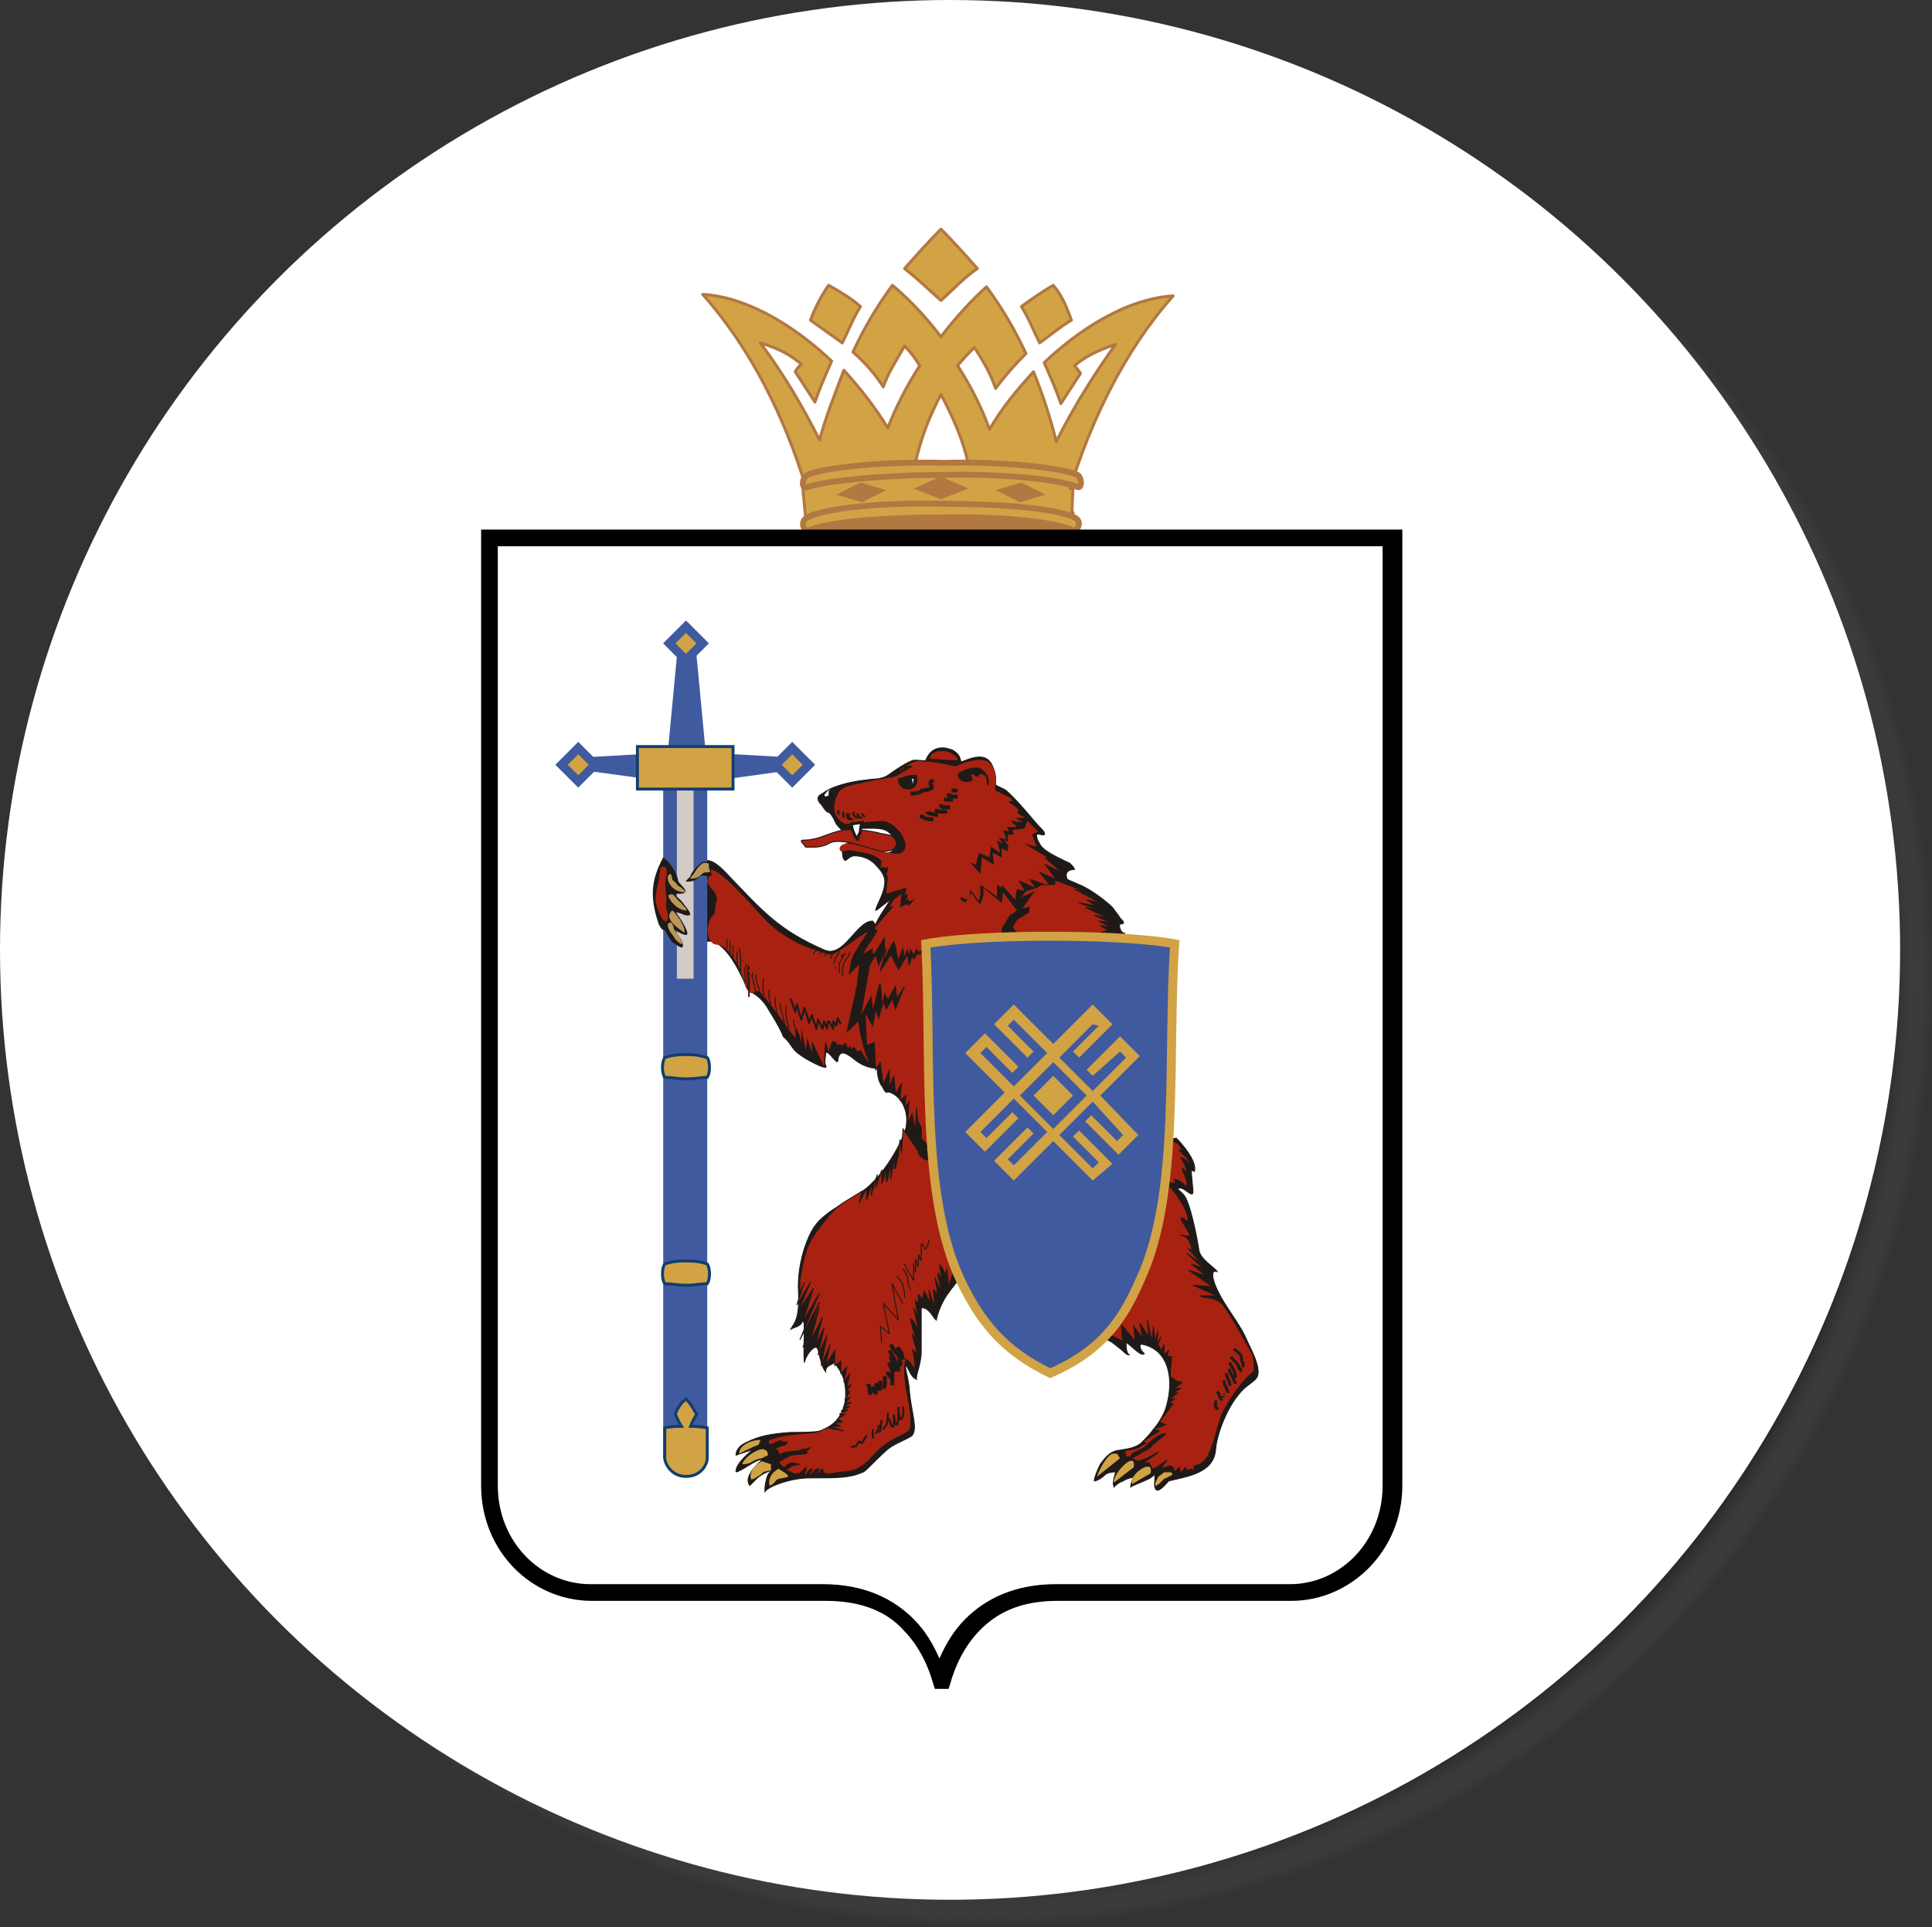 <?xml version="1.0" encoding="utf-8"?>
<!-- Generator: Adobe Illustrator 22.0.1, SVG Export Plug-In . SVG Version: 6.00 Build 0)  -->
<svg version="1.1" id="Слой_1" xmlns="http://www.w3.org/2000/svg" xmlns:xlink="http://www.w3.org/1999/xlink" x="0px" y="0px"
	 viewBox="0 0 127.3 127" style="enable-background:new 0 0 127.3 127;" xml:space="preserve">
<rect x="0" y="0" width="127.3" height="127" fill="#333333" stroke="none"/>
<style type="text/css">
	.st0{fill:url(#SVGID_1_);}
	.st1{fill:#FFFFFF;}
	.st2{fill:#B17842;}
	.st3{fill:none;stroke:#B17842;stroke-width:0.193;}
	.st4{fill:#D1A345;}
	.st5{clip-path:url(#SVGID_3_);fill:none;stroke:#B17842;stroke-width:0.193;stroke-linejoin:round;}
	.st6{fill:none;stroke:#B17842;stroke-width:0.386;stroke-linejoin:round;}
	.st7{fill-rule:evenodd;clip-rule:evenodd;fill:#1F1A17;}
	.st8{fill:none;stroke:#1F1A17;stroke-width:5.767436e-02;}
	.st9{fill-rule:evenodd;clip-rule:evenodd;fill:#A92211;}
	.st10{fill:none;stroke:#1F1A17;stroke-width:5.767441e-02;}
	.st11{fill-rule:evenodd;clip-rule:evenodd;fill:#D1A345;}
	.st12{fill:none;stroke:#1F1A17;stroke-width:0.513;}
	.st13{fill:none;stroke:#1F1A17;stroke-width:0.256;}
	.st14{fill:none;stroke:#1F1A17;stroke-width:0.256;stroke-linejoin:round;}
	.st15{fill:none;stroke:#1F1A17;stroke-width:0.128;stroke-linejoin:round;}
	.st16{fill:none;stroke:#1F1A17;stroke-width:0.128;}
	.st17{fill:none;stroke:#1F1A17;stroke-width:0.192;stroke-linejoin:round;}
	.st18{fill:#1F1A17;}
	.st19{fill:none;stroke:#1F1A17;stroke-width:6.408267e-02;stroke-linejoin:round;}
	.st20{fill:none;stroke:#1F1A17;stroke-width:2.813453e-02;}
	.st21{fill-rule:evenodd;clip-rule:evenodd;fill:#FFFFFF;}
	.st22{fill:none;stroke:#1F1A17;stroke-width:0.192;}
	.st23{fill:none;stroke:#1F1A17;stroke-width:0.385;}
	.st24{fill:#405A9F;}
	.st25{fill:none;stroke:#405A9F;stroke-width:0.578;}
	.st26{fill:#D4CAC6;}
	.st27{fill:none;stroke:#103E6F;stroke-width:0.193;}
	.st28{fill:none;stroke:#D1A345;stroke-width:0.592;}
	.st29{fill-rule:evenodd;clip-rule:evenodd;fill:#BB9858;}
</style>
<radialGradient id="SVGID_1_" cx="64.8" cy="2586.747" r="62.6" gradientTransform="matrix(1 0 0 1 0 -2522.347)" gradientUnits="userSpaceOnUse">
	<stop  offset="0.949" style="stop-color:#212121"/>
	<stop  offset="1" style="stop-color:#606060;stop-opacity:0"/>
</radialGradient>
<circle class="st0" cx="64.8" cy="64.4" r="62.6"/>
<circle class="st1" cx="62.6" cy="62.6" r="62.6"/>
<g>
	<path class="st1" d="M32.1,35.2v61.9c0,4.2,3.3,7.5,7.1,7.5h15.1c2.4,0,4,0.8,5,1.9c1.1,1.1,1.6,2.5,1.9,3.6l0.1,0.3h0.9l0.1-0.3
		c0.3-1.1,0.9-2.5,1.9-3.6c1.1-1.1,2.6-1.9,5-1.9h15.1c3.9,0,7.1-3.3,7.1-7.5V35.2H32.1z M32.1,35.2"/>
	<rect x="53.2" y="33.8" class="st2" width="17.5" height="1.1"/>
	<rect x="53.2" y="33.8" class="st3" width="17.5" height="1.1"/>
	<path class="st4" d="M62,15.1c-0.8,0.8-1.6,1.7-2.4,2.6c0.9,0.7,1.6,1.4,2.4,2.1c0.8-0.7,1.5-1.5,2.4-2.1
		C63.6,16.8,62.8,15.9,62,15.1L62,15.1z M54.6,18.8c-0.5,0.7-0.9,1.5-1.2,2.3c0.7,0.5,1.4,1,2.1,1.5c0.4-0.8,0.7-1.6,1.2-2.4
		C56,19.6,55.3,19.2,54.6,18.8L54.6,18.8z M69.4,18.8c-0.7,0.4-1.4,0.9-2.1,1.4c0.5,0.8,0.8,1.6,1.2,2.4c0.7-0.5,1.4-1.1,2.1-1.5
		C70.3,20.3,70,19.5,69.4,18.8L69.4,18.8z M58.8,18.8c-1.1,1.5-1.9,2.9-2.6,4.4c0.8,0.7,1.5,1.5,2,2.3c0.3-0.9,0.9-1.8,1.4-2.7
		c0.4,0.4,0.7,0.8,1,1.3c-0.9,1.4-1.6,2.8-2.1,4.1c-0.8-1.3-1.8-2.6-2.9-3.8c-0.6,1.6-1.2,3.1-1.6,4.6c-1.1-2.2-2.4-4.4-3.9-6.4
		c1.3,0.4,2,0.8,2.7,1.4c-0.2,0.2-0.3,0.3-0.4,0.5l1.3,2c0.3-0.9,0.7-1.8,1.1-2.7c-2-1.9-5.2-4.2-8.5-4.4c3.2,3.6,5.4,8.1,6.8,12.7
		c-0.1,0-0.1,0-0.2,0.1l0.2,2.1c5.8-0.6,11.7-0.6,17.5,0l0.1-2.1c-0.1,0-0.1,0-0.2,0c1.4-4.5,3.6-9.1,6.8-12.7
		c-3.3,0.2-6.5,2.5-8.5,4.4c0.4,0.9,0.8,1.8,1.1,2.7l1.3-2c-0.1-0.1-0.2-0.3-0.4-0.5c0.7-0.6,1.5-1,2.7-1.4
		c-1.5,2.1-2.8,4.2-3.9,6.4c-0.4-1.6-0.9-3.1-1.5-4.6c-1.1,1.2-2.1,2.4-2.9,3.8c-0.5-1.4-1.2-2.8-2.1-4.2c0.3-0.4,0.7-0.8,1.1-1.2
		c0.6,0.9,1.1,1.8,1.4,2.7c0.6-0.8,1.2-1.5,2-2.3c-0.7-1.5-1.5-2.9-2.6-4.4C64,19.8,62.9,21,62,22.2C61.1,21,60,19.8,58.8,18.8
		L58.8,18.8z M62,26c0.8,1.5,1.5,3.1,1.8,4.6c-1.2-0.1-2.4-0.1-3.5,0C60.6,29.1,61.2,27.5,62,26L62,26z M62,26"/>
	<g>
		<defs>
			<rect id="SVGID_2_" x="31.7" y="15" width="60.6" height="96.4"/>
		</defs>
		<clipPath id="SVGID_3_">
			<use xlink:href="#SVGID_2_"  style="overflow:visible;"/>
		</clipPath>
		<path class="st5" d="M62,15.1c-0.8,0.8-1.6,1.7-2.4,2.6c0.9,0.7,1.6,1.4,2.4,2.1c0.8-0.7,1.5-1.5,2.4-2.1
			C63.6,16.8,62.8,15.9,62,15.1L62,15.1z M54.6,18.8c-0.5,0.7-0.9,1.5-1.2,2.3c0.7,0.5,1.4,1,2.1,1.5c0.4-0.8,0.7-1.6,1.2-2.4
			C56,19.6,55.3,19.2,54.6,18.8L54.6,18.8z M69.4,18.8c-0.7,0.4-1.4,0.9-2.1,1.4c0.5,0.8,0.8,1.6,1.2,2.4c0.7-0.5,1.4-1.1,2.1-1.5
			C70.3,20.3,70,19.5,69.4,18.8L69.4,18.8z M58.8,18.8c-1.1,1.5-1.9,2.9-2.6,4.4c0.8,0.7,1.5,1.5,2,2.3c0.3-0.9,0.9-1.8,1.4-2.7
			c0.4,0.4,0.7,0.8,1,1.3c-0.9,1.4-1.6,2.8-2.1,4.1c-0.8-1.3-1.8-2.6-2.9-3.8c-0.6,1.6-1.2,3.1-1.6,4.6c-1.1-2.2-2.4-4.4-3.9-6.4
			c1.3,0.4,2,0.8,2.7,1.4c-0.2,0.2-0.3,0.3-0.4,0.5l1.3,2c0.3-0.9,0.7-1.8,1.1-2.7c-2-1.9-5.2-4.2-8.5-4.4c3.2,3.6,5.4,8.1,6.8,12.7
			c-0.1,0-0.1,0-0.2,0.1l0.2,2.1c5.8-0.6,11.7-0.6,17.5,0l0.1-2.1c-0.1,0-0.1,0-0.2,0c1.4-4.5,3.6-9.1,6.8-12.7
			c-3.3,0.2-6.5,2.5-8.5,4.4c0.4,0.9,0.8,1.8,1.1,2.7l1.3-2c-0.1-0.1-0.2-0.3-0.4-0.5c0.7-0.6,1.5-1,2.7-1.4
			c-1.5,2.1-2.8,4.2-3.9,6.4c-0.4-1.6-0.9-3.1-1.5-4.6c-1.1,1.2-2.1,2.4-2.9,3.8c-0.5-1.4-1.2-2.8-2.1-4.2c0.3-0.4,0.7-0.8,1.1-1.2
			c0.6,0.9,1.1,1.8,1.4,2.7c0.6-0.8,1.2-1.5,2-2.3c-0.7-1.5-1.5-2.9-2.6-4.4C64,19.8,62.9,21,62,22.2C61.1,21,60,19.8,58.8,18.8
			L58.8,18.8z M62,26c0.8,1.5,1.5,3.1,1.8,4.6c-1.2-0.1-2.4-0.1-3.5,0C60.6,29.1,61.2,27.5,62,26L62,26z M62,26"/>
	</g>
	<path class="st2" d="M67.2,33.1l1.7-0.5l-1.6-0.8l-1.7,0.5L67.2,33.1z M60.2,32.2l1.8-0.8l1.8,0.8L62,32.9L60.2,32.2z M56.8,33.1
		l-1.7-0.5l1.6-0.8l1.7,0.5L56.8,33.1z M56.8,33.1"/>
	<path class="st4" d="M70.8,34.1c0.6,0.3,0.1,0.9,0,0.9c-1.1-0.6-4.9-1-8.8-0.9c-3.9,0-7.6,0.3-8.8,0.9c-0.1,0.1-0.6-0.6,0-0.9
		c1.1-0.6,4.9-1,8.8-0.9C65.9,33.2,69.6,33.5,70.8,34.1L70.8,34.1z M71,31.3c0.3,0.2,0.3,0.9,0,0.8c-1.1-0.5-5-0.9-8.9-0.8
		c-3.9,0-7.8,0.4-8.9,0.8c-0.4,0.2-0.4-0.6,0-0.8c1.1-0.5,5.1-0.9,9-0.8C65.9,30.4,69.9,30.8,71,31.3L71,31.3z M71,31.3"/>
	<path class="st6" d="M70.8,34.1c0.6,0.3,0.1,0.9,0,0.9c-1.1-0.6-4.9-1-8.8-0.9c-3.9,0-7.6,0.3-8.8,0.9c-0.1,0.1-0.6-0.6,0-0.9
		c1.1-0.6,4.9-1,8.8-0.9C65.9,33.2,69.6,33.5,70.8,34.1L70.8,34.1z M71,31.3c0.3,0.2,0.3,0.9,0,0.8c-1.1-0.5-5-0.9-8.9-0.8
		c-3.9,0-7.8,0.4-8.9,0.8c-0.4,0.2-0.4-0.6,0-0.8c1.1-0.5,5.1-0.9,9-0.8C65.9,30.4,69.9,30.8,71,31.3L71,31.3z M71,31.3"/>
	<path d="M31.7,34.9v63c0,4.3,3.3,7.6,7.3,7.6h15.4c2.5,0,4.1,0.8,5.1,1.9c1.1,1.1,1.7,2.5,2,3.6l0.1,0.3h0.9l0.1-0.3
		c0.3-1.1,0.9-2.5,2-3.6c1.1-1.1,2.6-1.9,5.1-1.9h15.4c3.9,0,7.3-3.3,7.3-7.6v-63H31.7z M32.8,36h58.3v61.9c0,3.7-2.8,6.5-6.1,6.5
		H69.6c-2.8,0-4.7,1-6,2.3c-0.8,0.8-1.3,1.7-1.7,2.6c-0.4-0.9-0.9-1.8-1.7-2.6c-1.3-1.3-3.2-2.3-6-2.3H38.9c-3.3,0-6.1-2.8-6.1-6.5
		V36z M32.8,36"/>
	<path class="st7" d="M61,50.1c0.2-0.5,0.6-0.9,1.3-0.8c0.4,0.1,0.5,0.1,0.8,0.4c0.2,0.2,0.2,0.6,0.3,0.7c-0.2,0.5-1.2,0.5-1.6,0.2
		C61.5,50.4,61.1,50.5,61,50.1L61,50.1z M61,50.1"/>
	<path class="st8" d="M61,50.1c0.2-0.5,0.6-0.9,1.3-0.8c0.4,0.1,0.5,0.1,0.8,0.4c0.2,0.2,0.2,0.6,0.3,0.7c-0.2,0.5-1.2,0.5-1.6,0.2
		C61.5,50.4,61.1,50.5,61,50.1L61,50.1z M61,50.1"/>
	<path class="st7" d="M57.8,70.4c-0.5,0-1-0.2-1.4-0.5c-0.5-0.4-1.1-0.9-1.2,0c0,0.4-0.8-1-0.8-0.4c0,0.1-0.1,0.6,0,0.7
		c0.3,0.5-1.5-0.5-1.7-0.7c-0.5-0.3-0.6-0.8-1.1-1.2c-0.1-0.4-0.8-1.5-1.1-2c-0.6-0.9-1.2-0.9-1.3-1.2c-0.4-1-1.7-3.8-3-2.9
		c-0.5,0.3-0.3-2.4-0.3-2.9c0-1.9,0.1-3.8,2.1-1.6c2.2,2.3,3.3,3.6,6.3,4.9c1.3,0.6,2.1-1.9,3.2-1.9C59.6,63.2,60.4,68.1,57.8,70.4
		L57.8,70.4z M57.8,70.4"/>
	<path class="st8" d="M57.8,70.4c-0.5,0-1-0.2-1.4-0.5c-0.5-0.4-1.1-0.9-1.2,0c0,0.4-0.8-1-0.8-0.4c0,0.1-0.1,0.6,0,0.7
		c0.3,0.5-1.5-0.5-1.7-0.7c-0.5-0.3-0.6-0.8-1.1-1.2c-0.1-0.4-0.8-1.5-1.1-2c-0.6-0.9-1.2-0.9-1.3-1.2c-0.4-1-1.7-3.8-3-2.9
		c-0.5,0.3-0.3-2.4-0.3-2.9c0-1.9,0.1-3.8,2.1-1.6c2.2,2.3,3.3,3.6,6.3,4.9c1.3,0.6,2.1-1.9,3.2-1.9C59.6,63.2,60.4,68.1,57.8,70.4
		L57.8,70.4z M57.8,70.4"/>
	<path class="st7" d="M61.7,87c-0.2-0.1-0.5-0.9-1-0.8l0,2.9c0,0.8-0.4,1.6-0.3,1.8C60,90.8,59.8,90,59.7,90
		c-0.1,0.1,0.1,0.6,0.2,1.4c0.1,1.6,0.6,2.7,0.2,3.2c-0.2,0.2-1.1,0.5-1.6,0.9c-0.7,0.6-1.4,1.4-1.6,1.5c-0.9,0.4-1.6,0.4-3.6,0.4
		c-1.1,0-2.6,0.5-2.9,0.9c0-0.3,0-0.4,0.1-0.8c0.1-0.5,0.4-0.6,0.4-0.6c0,0-0.6,0.1-1.1,0.6c-0.5,0.5-0.4,0.4-0.4,0.4
		c-0.5-0.7,0.9-1.7,0.8-1.7c-0.3-0.1-1.4,0.8-1.7,0.8c-0.1-0.6,1.4-1.7,1.4-1.7c0,0.2-1.2,0.5-1.4,0.6c0-0.1,0-0.5,0.6-0.8
		c1-0.5,1.7-0.6,3-0.7c0.8,0,1.5,0,2-0.1c0.4-0.2,0.8-0.4,1.1-0.8c0.4-0.5,0.7-1.4,0.4-2.6c-0.2-0.6-0.5-0.9-0.6-1.1
		c-0.3,0.2-0.6,0.2-0.6,0.6c-0.4-0.5-0.4-1.5-0.6-1.6c-0.2-0.1-0.7,0.5-0.8,1c-0.1-0.9,0.1-2.7-0.1-2.8c-0.1,0.4-0.4,0.4-0.8,0.6
		c0.1-0.2,0.3-0.4,0.4-0.8c0.2-0.7,0.1-1.7,0.1-2c0-1.4,0.4-2.8,0.9-3.7c0.7-1.3,2.5-1.9,3.6-2.8c1.2-1,2.3-2.9,2.6-4
		c0.3-1.8-1.1-2.5-1.3-2.3c-0.1-0.1-0.2-0.2-0.2-0.3c-0.7-0.8-0.2-2.1-0.6-3.2c-0.3-0.7-0.4-1.2-0.6-0.8c-0.2-0.4-0.1-0.2-0.2-0.9
		c-0.1-0.7,0.5-3.3,0.4-3.3c-0.6,0.2-0.6,0.4-0.9,0.4c0.2-0.4,0.4-0.7,0.6-1.1c0.3-0.6,0.7-1.7,0.9-2.1c0.2-0.4,0.8-1.3,0.9-1.4
		c-0.4,0.2-0.9,0.7-1,0.7c0-0.3,0.6-1.1,0.6-1.9c0-0.5-0.4-0.9-0.7-1.2c-0.3-0.3-0.8-0.5-1.3-0.5c-0.3,0-0.5,0.3-0.6,0.3
		c-0.1,0-0.2-0.2-0.2-0.7c0-0.1,0-0.3,0.1-0.3c0.2-0.2,0.9-0.2,1.4,0c0.4,0.1,0.8,0.4,0.9,0.5c1.2,0.3,1.4-0.8,0.6-1.4
		c-0.4-0.3-1.2-0.2-1.9-0.2c-0.4,0-0.8,0.2-1.1,0.1c-0.1,0-0.3-0.3-0.4-0.4c-0.1-0.2-0.2-0.5-0.5-0.8C54.3,53,54,52.8,54,52.6
		c0-0.1,0.1-0.3,0.2-0.3c0.6-0.5,1.9-0.8,2.9-0.9c0.6-0.1,0.9,0,1.4-0.3c0.4-0.3,1.3-0.9,1.7-1c0.6,0,1.3,0.1,2,0.2
		c0.2,0,0.4,0.1,0.6,0.1c0.8-0.2,2.1-1.1,2.6,0.1c0.1,0.2,0.2,0.5,0.2,0.8c0,0.1,0,0.3,0,0.4c0,0.1,0.4,0.2,0.7,0.4
		c0.8,0.7,1.9,2.1,2.2,2.4c0.2,0.2,0.4,0.4,0.3,0.5c0,0.1-0.4-0.1-0.5,0c0,0.1,0,0.3,0.2,0.6c0.2,0.5,1.4,1,2,1.3
		c0.1,0.1,0.3,0.3,0.3,0.4c-0.1,0-0.7,0-0.5,0.6c0,0.1,0.4,0.2,0.8,0.4c0.8,0.3,1.9,1.2,2.2,1.5c0.2,0.3,0.4,0.5,0.5,0.7
		c0.2,0.2,0.4,0.4,0,0.4c-0.1,0,0,0.6,0.3,0.6c-2.5,3.4-4.4,7-2.1,11c0.7,1.1,4.1,3,5.5,2.5c0.3,0.3,1.4,1.5,1.2,2.2
		c-0.3-0.1-0.2-0.2-0.2,0.1l0.1,1.1c0.1,0.7-0.5-0.1-0.8-0.1c-0.5,0,0.1,0.2,0.3,0.6c0.3,0.5,0.7,2.2,0.9,3.5c0.1,0.6,1,1.1,1.2,1.4
		c-0.6-0.2-0.2,1,0.5,2.1c0.5,0.8,1.1,1.6,1.4,2.3c0.2,0.5,1.1,2,0.7,2.6c-0.2,0.3-0.7,0.5-1.1,1c-0.8,0.9-1.5,2.6-1.6,3.7
		c-0.1,1.6-1.9,1.8-3.1,2.1c-0.6,0.7-0.7,0.6-0.8,0.6c-0.2-0.2-0.1-0.5-0.1-1c0-0.1-0.2,0.2-0.5,0.3c-0.4,0.2-1,0.4-1.1,0.5
		c0-0.2,0.2-0.8,0.2-0.7c-0.1,0.1-0.4,0.1-0.7,0.3c-0.3,0.1-0.5,0.3-0.6,0.4c0-0.2-0.1,0,0-0.6c0.1-0.3,0.1-0.4,0.1-0.4
		c0,0-0.5,0-0.7,0.2c-0.3,0.3-0.6,0.4-0.7,0.4c0-0.2,0.2-0.7,0.4-1.1c0.3-0.4,0.6-0.8,1.1-0.9c0.5-0.1,1.1-0.1,1.6-0.5
		c0.6-0.6,1.5-1.6,1.7-2.6c0.4-1.5,0.2-3.5-1.6-3.9c-0.3-0.1-0.2,0.4,0.1,0.6c-0.2,0.3-1.1-0.8-1.2-0.7c0,0.3,0,0.6,0.2,0.8
		c-0.2,0-0.4-0.3-0.7-0.5c-0.7-0.6-0.9-0.6-1.7-0.6c1-1.3,2-2.9,0.9-4.9c-3.1-5.8-8.4-0.9-10.4,1.9C61.9,86,61.7,86.9,61.7,87
		L61.7,87z M61.7,87"/>
	<path class="st8" d="M61.7,87c-0.2-0.1-0.5-0.9-1-0.8l0,2.9c0,0.8-0.4,1.6-0.3,1.8C60,90.8,59.8,90,59.7,90
		c-0.1,0.1,0.1,0.6,0.2,1.4c0.1,1.6,0.6,2.7,0.2,3.2c-0.2,0.2-1.1,0.5-1.6,0.9c-0.7,0.6-1.4,1.4-1.6,1.5c-0.9,0.4-1.6,0.4-3.6,0.4
		c-1.1,0-2.6,0.5-2.9,0.9c0-0.3,0-0.4,0.1-0.8c0.1-0.5,0.4-0.6,0.4-0.6c0,0-0.6,0.1-1.1,0.6c-0.5,0.5-0.4,0.4-0.4,0.4
		c-0.5-0.7,0.9-1.7,0.8-1.7c-0.3-0.1-1.4,0.8-1.7,0.8c-0.1-0.6,1.4-1.7,1.4-1.7c0,0.2-1.2,0.5-1.4,0.6c0-0.1,0-0.5,0.6-0.8
		c1-0.5,1.7-0.6,3-0.7c0.8,0,1.5,0,2-0.1c0.4-0.2,0.8-0.4,1.1-0.8c0.4-0.5,0.7-1.4,0.4-2.6c-0.2-0.6-0.5-0.9-0.6-1.1
		c-0.3,0.2-0.6,0.2-0.6,0.6c-0.4-0.5-0.4-1.5-0.6-1.6c-0.2-0.1-0.7,0.5-0.8,1c-0.1-0.9,0.1-2.7-0.1-2.8c-0.1,0.4-0.4,0.4-0.8,0.6
		c0.1-0.2,0.3-0.4,0.4-0.8c0.2-0.7,0.1-1.7,0.1-2c0-1.4,0.4-2.8,0.9-3.7c0.7-1.3,2.5-1.9,3.6-2.8c1.2-1,2.3-2.9,2.6-4
		c0.3-1.8-1.1-2.5-1.3-2.3c-0.1-0.1-0.2-0.2-0.2-0.3c-0.7-0.8-0.2-2.1-0.6-3.2c-0.3-0.7-0.4-1.2-0.6-0.8c-0.2-0.4-0.1-0.2-0.2-0.9
		c-0.1-0.7,0.5-3.3,0.4-3.3c-0.6,0.2-0.6,0.4-0.9,0.4c0.2-0.4,0.4-0.7,0.6-1.1c0.3-0.6,0.7-1.7,0.9-2.1c0.2-0.4,0.8-1.3,0.9-1.4
		c-0.4,0.2-0.9,0.7-1,0.7c0-0.3,0.6-1.1,0.6-1.9c0-0.5-0.4-0.9-0.7-1.2c-0.3-0.3-0.8-0.5-1.3-0.5c-0.3,0-0.5,0.3-0.6,0.3
		c-0.1,0-0.2-0.2-0.2-0.7c0-0.1,0-0.3,0.1-0.3c0.2-0.2,0.9-0.2,1.4,0c0.4,0.1,0.8,0.4,0.9,0.5c1.2,0.3,1.4-0.8,0.6-1.4
		c-0.4-0.3-1.2-0.2-1.9-0.2c-0.4,0-0.8,0.2-1.1,0.1c-0.1,0-0.3-0.3-0.4-0.4c-0.1-0.2-0.2-0.5-0.5-0.8C54.3,53,54,52.8,54,52.6
		c0-0.1,0.1-0.3,0.2-0.3c0.6-0.5,1.9-0.8,2.9-0.9c0.6-0.1,0.9,0,1.4-0.3c0.4-0.3,1.3-0.9,1.7-1c0.6,0,1.3,0.1,2,0.2
		c0.2,0,0.4,0.1,0.6,0.1c0.8-0.2,2.1-1.1,2.6,0.1c0.1,0.2,0.2,0.5,0.2,0.8c0,0.1,0,0.3,0,0.4c0,0.1,0.4,0.2,0.7,0.4
		c0.8,0.7,1.9,2.1,2.2,2.4c0.2,0.2,0.4,0.4,0.3,0.5c0,0.1-0.4-0.1-0.5,0c0,0.1,0,0.3,0.2,0.6c0.2,0.5,1.4,1,2,1.3
		c0.1,0.1,0.3,0.3,0.3,0.4c-0.1,0-0.7,0-0.5,0.6c0,0.1,0.4,0.2,0.8,0.4c0.8,0.3,1.9,1.2,2.2,1.5c0.2,0.3,0.4,0.5,0.5,0.7
		c0.2,0.2,0.4,0.4,0,0.4c-0.1,0,0,0.6,0.3,0.6c-2.5,3.4-4.4,7-2.1,11c0.7,1.1,4.1,3,5.5,2.5c0.3,0.3,1.4,1.5,1.2,2.2
		c-0.3-0.1-0.2-0.2-0.2,0.1l0.1,1.1c0.1,0.7-0.5-0.1-0.8-0.1c-0.5,0,0.1,0.2,0.3,0.6c0.3,0.5,0.7,2.2,0.9,3.5c0.1,0.6,1,1.1,1.2,1.4
		c-0.6-0.2-0.2,1,0.5,2.1c0.5,0.8,1.1,1.6,1.4,2.3c0.2,0.5,1.1,2,0.7,2.6c-0.2,0.3-0.7,0.5-1.1,1c-0.8,0.9-1.5,2.6-1.6,3.7
		c-0.1,1.6-1.9,1.8-3.1,2.1c-0.6,0.7-0.7,0.6-0.8,0.6c-0.2-0.2-0.1-0.5-0.1-1c0-0.1-0.2,0.2-0.5,0.3c-0.4,0.2-1,0.4-1.1,0.5
		c0-0.2,0.2-0.8,0.2-0.7c-0.1,0.1-0.4,0.1-0.7,0.3c-0.3,0.1-0.5,0.3-0.6,0.4c0-0.2-0.1,0,0-0.6c0.1-0.3,0.1-0.4,0.1-0.4
		c0,0-0.5,0-0.7,0.2c-0.3,0.3-0.6,0.4-0.7,0.4c0-0.2,0.2-0.7,0.4-1.1c0.3-0.4,0.6-0.8,1.1-0.9c0.5-0.1,1.1-0.1,1.6-0.5
		c0.6-0.6,1.5-1.6,1.7-2.6c0.4-1.5,0.2-3.5-1.6-3.9c-0.3-0.1-0.2,0.4,0.1,0.6c-0.2,0.3-1.1-0.8-1.2-0.7c0,0.3,0,0.6,0.2,0.8
		c-0.2,0-0.4-0.3-0.7-0.5c-0.7-0.6-0.9-0.6-1.7-0.6c1-1.3,2-2.9,0.9-4.9c-3.1-5.8-8.4-0.9-10.4,1.9C61.9,86,61.7,86.9,61.7,87
		L61.7,87z M61.7,87 M63.1,50.9c0.5,0.2,0.9-0.7,1.6-0.3c0.4,0.2,0.4,0.7,0.4,1.1"/>
	<path class="st9" d="M77.5,75.3c0.4,0.3,0.1,0.1,0.4,0.5c0,0-0.1,0-0.2,0c0.5,0.6,0.4,0.2,0.7,0.9c-0.2-0.1-0.3-0.4-0.6-0.4
		c0.2,0.3,0.4,0.7,0.4,1C78.2,77.3,78,77,77.9,77c0,0.3,0.4,0.7,0.3,1.2c-0.3-0.2-0.4-0.4-0.8-0.5c0,0.1,0,0.1,0.1,0.3
		c-0.2-0.1-0.8,0-1-0.1l0.3-2.7C77.1,75.3,77.3,75.2,77.5,75.3L77.5,75.3z M77.5,75.3"/>
	<path class="st8" d="M77.5,75.3c0.4,0.3,0.1,0.1,0.4,0.5c0,0-0.1,0-0.2,0c0.5,0.6,0.4,0.2,0.7,0.9c-0.2-0.1-0.3-0.4-0.6-0.4
		c0.2,0.3,0.4,0.7,0.4,1C78.2,77.3,78,77,77.9,77c0,0.3,0.4,0.7,0.3,1.2c-0.3-0.2-0.4-0.4-0.8-0.5c0,0.1,0,0.1,0.1,0.3
		c-0.2-0.1-0.8,0-1-0.1l0.3-2.7C77.1,75.3,77.3,75.2,77.5,75.3L77.5,75.3z M77.5,75.3 M61.3,51.4C61,51.5,61.5,51.9,61,52
		c-0.4,0.1-0.7,0.2-1.1,0.2"/>
	<path class="st9" d="M58,57.2l0.2-0.1c0,0,0,0.1,0,0.1l0.2-0.1l-0.1,0.2l0.2-0.2c0,0.1,0,0.2,0,0.3l-0.1,0.3l0.1,0
		c0,0.4-0.1,0.9-0.1,1.2l1.3-0.4l0,0.2l-0.1,0.3l0.2-0.1l0,0.2l-0.2,0.3l0.2-0.2l0.1,0.2c0,0,0.3-0.1,0.4-0.2l-0.3,0.4L60,59.5
		l-0.1,0.2l-0.2-0.1l-0.4,0.2l0.1-0.9l-0.5,0.4l-0.3,0.5l0.3-0.1l-1.2,1.4c-0.4,0.7-0.9,1.3-1.2,2l1-0.6l0,0.5l0.8-1.3l0,1.4
		l0.4-0.8l0.2-0.3c0.2,0.4,0.1,0.5,0.3,1.2l0.3-0.8l0.1,0.6l0.2-0.5l0.1,0.4l0.1-0.4l0.2,0.4l0.2-0.4l0.1,0.2l5.5-0.8l0-0.4l0-0.3
		l0.6-1v0.1L67,60l-0.9-1.2l-0.1,0.7l-1.2-1l0,0.5l-0.2,0.6l-0.3-0.3L64,58.8l-0.1,0.3l-0.3,0.4l-0.3-0.2l0-0.2l0.4,0.2l0.2-0.2
		l0-0.4l0.1,0l0.5,0.7l0.1-0.5l0-0.6l1.1,0.8l0-0.8l0.3,0.2l0-0.2l0.9,1l0.1-0.7l0.5,0.1l-0.4-0.7l1.1,0.5l-0.4-0.6l1.4,0.5l-0.8-1
		l1.1,0.5l-0.7-1l1,0.5l-1-0.9l0.2,0l-1.5-0.9l0.8,0.2L68,55l0.4-0.2l-0.7-0.7l-0.2,0.5l-0.8,0.1l0.1,0.3L66.4,55l0,0.5l-0.3-0.2
		l0.4,0.5l-0.1,0l0,0.3L66,55.9l0,0.6l-0.6-0.3l0.1,0.8l-0.8-0.5l-0.1,1.1l-0.7-0.8l0.4,0.2l0.2-0.8l0.7,0.3l0.1-0.7l0.6,0.4
		l-0.2-0.8l0.4,0.2l-0.3-0.4l0.5,0.1l-0.2-0.6l0.4,0.1c0,0-0.2-0.3-0.1-0.3c0,0,0.6,0,0.6,0l-0.4-0.4l0.8,0.1l-0.5-0.3
		c0,0,0.1,0,0.1,0l0.5,0c-0.1-0.2-0.6-0.2-0.4-0.5c0-0.1-0.4-0.4-0.6-0.5v-0.1h0.2c0-0.1-0.2-0.3-0.3-0.3l-0.6-0.3
		c-0.2,0-0.3-0.3-0.2-0.5l0-0.5c-0.1-0.6-0.2-0.8-0.5-1c-0.7-0.4-2.1,0.3-2.1,0.3c-0.1,0-1.4-0.3-1.8-0.3c-0.4,0-0.7-0.1-0.9,0
		c-1,0.3-1.1,0.9-2,1.1c-1.1,0.2-1.6,0.3-2.4,0.5c-0.6,0.2-0.8,0.5-0.9,1.1c-0.2,0.8,0.4,1.3,0.7,1.4c0.2,0,2.2-0.2,2.4-0.2
		c0.9,0,2.1,1.6,1.3,2.1c-0.5,0.3-2.7-0.6-3.5-0.6c-0.8,0-0.6,0.6-0.4,0.5c0.6-0.1,0.3-0.1,0.9,0c0.6,0.1,1.4,0.2,1.7,0.7L58,57.2z
		 M58,57.2"/>
	<path class="st9" d="M76,79.4c0,0-0.4-0.1-0.5-0.1c0.2,0.3-0.4-0.2-0.4-0.2c-0.3-0.1,1.2,1.2,0.9,1.1c0.1,0.2,0.4-2.5,1-2.1
		c0.2,0.2,1.2,1.4,1.3,2.3c0,0.2-0.5-0.3-0.5-0.1c0.1,0.3,0.5,0.8,0.6,1.1c0,0.2-0.7-0.1-0.6,0c0.6,0.1,0.6,0.6,0.8,1l-0.3-0.1
		l0.9,1l-1-0.7l1.1,1l-0.8-0.3l1,0.8l-1.2-0.4l1.6,1.1l-1.3-0.1l1.6,0.7c-0.3,0-0.8,0-1.1,0c0.1,0.2,0.8,0,1.4,0.5
		c0.2,0.2,0.4,0.6,0.7,1l0.8,1.4l0.5,0.9c0.1,0.1,0.2,1.1,0.1,1.2c-0.7,0.5-1.9,2.2-2.2,3.1l-0.2,0.7c-0.1,0.4-0.5,1.8-0.8,2
		c-0.3,0.3-0.3,0.3-0.7,0.4L78.6,97l-0.1-0.2l-0.3,0.1l-0.1-0.2l-0.3,0.4l-0.1-0.4l-0.3,0.3l-0.1-0.3l-0.2-0.1l-0.6,0.2l0.4-0.6
		c-1.2,0.9-0.9,0.6-1.2,0.2c0,0-0.3,0-0.3,0c0-0.1,0.9-0.6,0.9-0.7c0,0-0.9,0.5-1,0.5l-0.3,0.1l-0.3-0.1l-0.1-0.1l0.5-0.3l0.7-0.4
		c0.2-0.3,0.6-0.5,1-0.9c-0.4-0.1-1.2,0.7-1.4,0.9l-0.8,0.4L74.5,96l-0.1,0L74.2,96l-0.1-0.4l0.6-0.1l0.3-0.1l0.5-0.3l-0.2-0.1
		l1.1-0.7l-0.4-0.1l0.8-0.3l-0.4-0.2l0.9-1.2l-0.3,0l0.4-0.3l-0.3,0l0.5-0.4l-0.3,0l0.5-0.3l-0.4,0l0.5-0.4l-0.4-0.1l-0.4-0.3
		l0.1-1.3l-0.3,0l0.1-0.4l-0.3,0.3l0-0.7l-0.2,0.4l-0.2-0.4l0.2-0.5l-0.3,0.5l0.1-0.9l-0.2,0.7l-0.1-1l-0.1,1L75.6,87l0.1,1.1
		l-0.6-0.9l0.2,1l-0.6-0.8l0.1,1l-0.9-1.1c0,0.4,0,0.7,0.1,1.1l-1.4-0.7l0.2-1.3l1.2-0.6l1.2-1.9c0.6-1.5,0.1-4.6,1.2-5.6
		c0.3-0.1,0.4-0.1,0.6,0C77.1,78.4,76,79.4,76,79.4L76,79.4z M76,79.4"/>
	<path class="st8" d="M76,79.4c0,0-0.4-0.1-0.5-0.1c0.2,0.3-0.4-0.2-0.4-0.2c-0.3-0.1,1.2,1.2,0.9,1.1c0.1,0.2,0.4-2.5,1-2.1
		c0.2,0.2,1.2,1.4,1.3,2.3c0,0.2-0.5-0.3-0.5-0.1c0.1,0.3,0.5,0.8,0.6,1.1c0,0.2-0.7-0.1-0.6,0c0.6,0.1,0.6,0.6,0.8,1l-0.3-0.1
		l0.9,1l-1-0.7l1.1,1l-0.8-0.3l1,0.8l-1.2-0.4l1.6,1.1l-1.3-0.1l1.6,0.7c-0.3,0-0.8,0-1.1,0c0.1,0.2,0.8,0,1.4,0.5
		c0.2,0.2,0.4,0.6,0.7,1l0.8,1.4l0.5,0.9c0.1,0.1,0.2,1.1,0.1,1.2c-0.7,0.5-1.9,2.2-2.2,3.1l-0.2,0.7c-0.1,0.4-0.5,1.8-0.8,2
		c-0.3,0.3-0.3,0.3-0.7,0.4L78.6,97l-0.1-0.2l-0.3,0.1l-0.1-0.2l-0.3,0.4l-0.1-0.4l-0.3,0.3l-0.1-0.3l-0.2-0.1l-0.6,0.2l0.4-0.6
		c-1.2,0.9-0.9,0.6-1.2,0.2c0,0-0.3,0-0.3,0c0-0.1,0.9-0.6,0.9-0.7c0,0-0.9,0.5-1,0.5l-0.3,0.1l-0.3-0.1l-0.1-0.1l0.5-0.3l0.7-0.4
		c0.2-0.3,0.6-0.5,1-0.9c-0.4-0.1-1.2,0.7-1.4,0.9l-0.8,0.4L74.5,96l-0.1,0L74.2,96l-0.1-0.4l0.6-0.1l0.3-0.1l0.5-0.3l-0.2-0.1
		l1.1-0.7l-0.4-0.1l0.8-0.3l-0.4-0.2l0.9-1.2l-0.3,0l0.4-0.3l-0.3,0l0.5-0.4l-0.3,0l0.5-0.3l-0.4,0l0.5-0.4l-0.4-0.1l-0.4-0.3
		l0.1-1.3l-0.3,0l0.1-0.4l-0.3,0.3l0-0.7l-0.2,0.4l-0.2-0.4l0.2-0.5l-0.3,0.5l0.1-0.9l-0.2,0.7l-0.1-1l-0.1,1L75.6,87l0.1,1.1
		l-0.6-0.9l0.2,1l-0.6-0.8l0.1,1l-0.9-1.1c0,0.4,0,0.7,0.1,1.1l-1.4-0.7l0.2-1.3l1.2-0.6l1.2-1.9c0.6-1.5,0.1-4.6,1.2-5.6
		c0.3-0.1,0.4-0.1,0.6,0C77.1,78.4,76,79.4,76,79.4L76,79.4z M76,79.4"/>
	<path class="st9" d="M52.4,68.4l0.1-0.7c0.1,0.3,0.2,0.9,0.3,1.1l0-1l0.3,1.4l0.1-0.8l0.3,1l0-0.8l0.8,1.7c0,0,0-1.2,0.1-1.7
		l0.2,0.7l0.2-0.6l0.1-0.1l0.2,0.1l0.1,0.2l0.1-0.1l0.2,0.1l0.2-0.2l0.2,0.4l0.1-0.2l0.1,0.2l0.2-0.1l0.2,0.3l0.2-0.1l0.5,0.8l0-0.1
		c-1-2.5-1-5.9,0-8.5c-0.5,0.2-1.9,1.4-2.4,1.5c-0.3,0-0.2,0-0.8-0.2c-1.4-0.4-2.4-1-3.4-1.9c-0.8-0.8-3.2-3.7-3.9-3.5v0.4
		c0,0.3-0.2,0.3,0,0.6c0.1,0.2,0.2,0.3,0.4,0.5c0.3,0.6,0,0.6,0,1.4c-0.5,0.4-0.7,1.5-0.1,2c0.2,0.1,0.5,0,0.8,0.3
		c0.3,0.3,0.9,1.1,0.9,1.3c0.2,0.2,0.3,1.3,0.7,1.6c0.2,0.2,0.6-0.3,0.7,0C51,66.4,51.6,67.4,52.4,68.4L52.4,68.4z M52.4,68.4"/>
	<path class="st9" d="M67.5,62.2l-0.8-1.1l0.3-0.5l0.5-0.3l0.3-0.2l0-0.3l-0.5,0.1l0.8-1.1l-0.9,0.4l0.4-0.5l0.7-0.2l0.3-0.2l0.9,0
		L69.5,58l2.2,0.8l-0.9-0.2l1.7,0.9l-0.9-0.2l0.6,0.4l-1.1-0.2l1.3,0.5l-0.9-0.2l1.5,0.7l-0.9-0.2l1,0.5l-0.7-0.1l0.8,0.4l-0.7-0.1
		l0.5,0.3l-2.7,0.9L67.5,62.2z M67.5,62.2"/>
	<path class="st10" d="M67.5,62.2l-0.8-1.1l0.3-0.5l0.5-0.3l0.3-0.2l0-0.3l-0.5,0.1l0.8-1.1l-0.9,0.4l0.4-0.5l0.7-0.2l0.3-0.2l0.9,0
		L69.5,58l2.2,0.8l-0.9-0.2l1.7,0.9l-0.9-0.2l0.6,0.4l-1.1-0.2l1.3,0.5l-0.9-0.2l1.5,0.7l-0.9-0.2l1,0.5l-0.7-0.1l0.8,0.4l-0.7-0.1
		l0.5,0.3l-2.7,0.9L67.5,62.2z M67.5,62.2"/>
	<path class="st7" d="M61,81.6l0,0.2c-0.4,0.1-0.4-0.6-0.8,0.7l-0.2,0.1l0,0.4l-0.2,0L59,83.8l0,0.3l-0.6,0.5l0,0.2l0.1-0.2
		c0.2,0,0.4,0.6,0.4,0.8c0,0.3-0.2,0.2,0,0.5l0-0.1c0.5,0.1-0.1-0.2,0.5-0.1c0.3-0.5,0.1-1.4,0.6-1.9c0.2-0.2,0.6-1.3,0.8-1.4
		c0.2,0,0.7,0.3,0.8,0.5c0-0.7,0.5,0.9,0.3,0c-0.2-0.8-0.1-0.5,0.2,0c0.3,0.6-0.1-0.8-0.1-0.9c0-0.2,0.5,1.2,0.6,0.6
		c0-0.2-0.5-1.2-0.3-1.1c0.1,0.1,0.6,1.3,0.4,0.5c0,0-0.5-1.5-0.1-0.7c0.4,0.8,0.1-0.4,0-0.6l0,0.2l-0.5,0l-0.1-0.2l-0.1,0.3
		l-0.2-0.1l0,0.2l0,0L61,81.6z M61,81.6"/>
	<path class="st7" d="M58.4,84.9l0.2,1.5l-0.1,0L57.9,86l-0.2,0c0,0.2,0.3,1.1,0.3,1.5v0.3c0,0.1,0,0.1-0.1,0.2l-0.3-0.3l0,0l0,0.4
		l-0.1,0.1l0.3,0.2v0.4h0l0.1-0.1l0-0.2l0.5-0.2l0-0.2l0,0l-0.1-0.4v-0.3c0-0.2,0-0.1,0.1-0.2l0.2,0.4c0.3-0.1,0.2-1.2,0.2-1.5
		c-0.1-0.3,0-0.2,0-0.5c0-0.1-0.2-0.8-0.4-0.8L58.4,84.9z M58.4,84.9"/>
	<path class="st11" d="M73.4,97.7l1.3-1C74.9,95.5,73.3,97.1,73.4,97.7L73.4,97.7z M73.4,97.7"/>
	<polyline class="st12" points="56.7,65 56.2,67.3 56.9,66.6 	"/>
	<path class="st11" d="M74.6,97.8l1.2-0.7C76.1,96,74.3,97.2,74.6,97.8L74.6,97.8z M74.6,97.8"/>
	<path class="st11" d="M72.3,97.3l1.5-1.2l-0.2-0.3h-0.2C73,95.7,72.3,97.1,72.3,97.3L72.3,97.3z M72.3,97.3"/>
	<path class="st7" d="M63.1,51c0,0.5,0.6,0.7,1,0.4l-0.1-0.3L64,51l0.4,0.2l0.2-0.2c0.6,0.1,0.3,0.6,0.5,0.8c0.2-0.4-0.1-1-0.6-1.2
		C64.1,50.5,63.3,50.8,63.1,51L63.1,51z M63.1,51"/>
	<path class="st9" d="M61.3,50l1.5,0.1h0.1l0.2,0c0-0.3-0.6-0.6-0.9-0.6h-0.3C61.7,49.5,61.2,49.7,61.3,50L61.3,50z M61.3,50"/>
	<path class="st13" d="M60,52.3c0.2,0,0.4,0,0.6-0.1c0.1,0,0.1-0.1,0.2-0.1c0.1,0,0.6-0.1,0.6-0.2c0-0.1-0.1-0.2-0.1-0.3
		c0-0.1,0.1-0.1,0.2-0.2"/>
	<path class="st14" d="M62.7,52.1c0.1,0,0.2,0,0.2,0h0.2 M62.4,52.4c0.2,0,0.3,0.1,0.5,0.1c0.1,0,0.1,0,0.2,0 M62.2,52.7
		c0.2,0,0.3,0,0.4,0c0.1,0,0.1,0,0.2,0 M61.9,53.1c0.1,0,0.1,0,0.2,0.1c0.1,0,0.3,0,0.5,0 M61.6,53.4c0.3,0.1,0.5,0.1,0.8,0.1
		 M61.1,53.5c0,0.1,0.5,0.2,0.7,0.2 M60.6,53.8c0.1,0,0.2,0,0.3,0.1c0.2,0.1,0.4,0.1,0.6,0.1"/>
	<path class="st15" d="M52.1,65.8c0.2,0.6,0.3,0.9,0.3,0.9l0.1-0.5l0.3,1c0,0,0.2-0.8,0.2-0.8c0,0,0.3,0.9,0.3,1s0.2-0.6,0.2-0.5
		c0,0.1,0.3,0.9,0.3,0.9s0.1-0.7,0.1-0.6c0,0,0.3,0.6,0.3,0.6s0.1-0.5,0.1-0.5c0,0,0.2,0.5,0.2,0.5s0-0.5,0.1-0.5
		c0.1,0.1,0.3,0.5,0.3,0.5l0-0.5l0.2,0.3c0,0,0.1-0.5,0.1-0.5c0,0,0.2,0.4,0.2,0.4"/>
	<path class="st11" d="M50.2,96.1l0.4-0.2l0,0c0-0.2-0.1-0.3-0.1-0.3l-0.2-0.1c-0.5,0-1.3,0.6-1.4,1C49.6,96.5,49.5,96.2,50.2,96.1
		L50.2,96.1z M50.2,96.1"/>
	<path class="st11" d="M50.8,96.7v-0.1l0-0.1l-0.6-0.2c-0.4,0.2-0.9,0.7-0.7,1.2c0.2,0,0.4-0.2,0.6-0.3c0.3-0.3,0.3-0.2,0.7-0.3
		L50.8,96.7L50.8,96.7z M50.8,96.7"/>
	<path class="st11" d="M51.3,96.8c-0.4,0.2-0.7,0.6-0.6,1.1c0.2,0,0.4-0.3,0.5-0.4C51.7,97.3,52.5,97.5,51.3,96.8L51.3,96.8z
		 M51.3,96.8"/>
	<path class="st11" d="M48.7,95.8c0.2-0.1,0.8-0.4,1.3-0.6c0-0.1,0.1-0.2,0.1-0.3L50,94.9C49.6,94.9,48.7,95.2,48.7,95.8L48.7,95.8z
		 M48.7,95.8"/>
	<path class="st16" d="M55.3,53.4c-0.1,0.1-0.1,0.2,0,0.3c0,0,0,0,0,0c0,0,0,0,0,0 M55.6,53.5c-0.1,0.1,0,0.3,0,0.4 M55.8,53.6
		c0,0.1,0,0.4,0.2,0.4 M56,53.6c-0.2,0.2,0,0.4,0.2,0.4 M56.3,53.5c-0.2,0.2,0.1,0.4,0.3,0.4 M56.5,53.6c0,0.1,0.1,0.3,0.3,0.3
		 M56.8,53.6c0,0.1,0.1,0.2,0.2,0.2"/>
	<path class="st9" d="M56.8,78.5l-1.3,0.8c-0.6,0.4-1.2,1.2-1.8,2c-0.7,1-0.8,2-1,3.1l0,0.8l0.3-0.7l-0.5,1.5l0.9-1.5l-0.8,1.9
		l1-1.5l-0.7,2.2l1.1-1.9l-1.3,3.1l1.3-2.5l-1.1,3l1.1-2.7l-0.6,2.3l0.8-1.6l-0.5,1.9l0.6-1.2l-0.4,1.8l0.6-1.3l-0.4,2l0.6-1.4
		L54.4,90L55,89L55,90l0.4-0.3c0,0.2,0,0.5,0,0.8c0.1-0.1,0.3-0.3,0.4-0.4l-0.2,1l0.4-0.6l-0.2,0.9c0.2-0.1,0.2-0.1,0.3-0.2
		l-0.3,0.5l0.2,0l-0.3,0.5l0.3-0.1l-0.3,0.4l0.4-0.1l-0.5,0.3l0.4,0L55.4,93l0.5-0.1l-0.6,0.3l0.4,0l-0.5,0.3l0.3,0.2
		c-0.2,0.1-0.3,0-0.5,0.1l0.4,0.2L54.7,94l0.9,0.3l-1.1-0.2c-0.7,0.3-0.5,0.3-1.9,0.4c-1,0.1-1,0.1-2,0.4c0.1,0.1,0,0.2,0.1,0.3
		c0.1,0.2,0.3,0.2,0.3,0.2c0.1,0.2,0.3,0.1,0.3,0.4c0.1,0.2,0,0.6,0.1,0.7c0.1,0.1,0.3,0.2,0.3,0.3c0.1,0.1,0.3,0.2,0.4,0.2
		c0.2,0.2,0.3,0.1,0.6,0.1l0.2-0.2l0.1-0.1l0.1-0.1l0,0.2l-0.1,0.2l0.1,0.1c0.2-0.3,0.2-0.3,0.4-0.4l0,0.1l-0.1,0.1l-0.1,0.2l0.1,0
		l0.2-0.2l0.1-0.1l0.1-0.1l0.1,0l-0.1,0.1l-0.2,0.2l0.1,0l0.2-0.2l0.1-0.1l-0.2,0.3l0.1,0l0.3-0.3c0,0.6,0.9,0.2,1.4,0.2
		c0.7,0,1.1-0.3,1.6-0.7c0.4-0.4,0.7-0.8,1-1c0.9-0.7,1.8-0.8,1.8-1.3c0.1-1.2-0.4-2.5-0.4-3.6c0-0.4,0-0.4,0.1-0.8
		c0-0.1,0.4,0.3,0.6,0.7c0-0.3-0.1-1.3-0.2-1.4c0.1,0.1,0.3,0.3,0.3,0.4c0-0.5-0.2-0.9-0.3-1.4c0.1,0.2,0.1,0.1,0.3,0.5
		c-0.1-0.4-0.4-1.2-0.4-1.5c0.2,0.1,0.4,0.6,0.5,0.7c0-0.1-0.1-0.5-0.3-1.4l0.3,0.6l-0.2-1.1l0.2,0.2l0-0.6l0.3,0.3l0.1-0.5l0.4,0.8
		l-0.1-0.9l0.4,1.2l-0.1-1.2l0.3,0.3l-0.2-1.1c0.3,0.7,0.3,0.6,0.4,0.8c0-0.3-0.2-0.7-0.2-1.1l0.3,0.4l-0.2-1L62,84l0-0.6l0.3,0.6
		l0.1-0.4l0.1,1.2l0.5-1.5l-0.9-4.9l0.1-0.3l-1.2-2.4l-0.3,0.2l-0.2,0.1c1,1.5,1.9-1.4,0.1,0l-1.1-1.6l-0.1,1.6l-0.1-0.9l-0.1,1
		l-0.2,0.9l-0.1,0l0.1-0.8c-0.2,0.5-0.2,1-0.3,1.5l0-1.1l-0.2,1.1l-0.1,0.2l0-0.9l-0.2,0.8L58.1,78l0-0.9l-0.4,1.2l0.1-0.9l-0.4,1.4
		l0.1-0.9l-0.4,1.2l0-0.8l-0.5,1L56.8,78.5z M56.8,78.5"/>
	<path class="st8" d="M56.8,78.5l-1.3,0.8c-0.6,0.4-1.2,1.2-1.8,2c-0.7,1-0.8,2-1,3.1l0,0.8l0.3-0.7l-0.5,1.5l0.9-1.5l-0.8,1.9
		l1-1.5l-0.7,2.2l1.1-1.9l-1.3,3.1l1.3-2.5l-1.1,3l1.1-2.7l-0.6,2.3l0.8-1.6l-0.5,1.9l0.6-1.2l-0.4,1.8l0.6-1.3l-0.4,2l0.6-1.4
		L54.4,90L55,89L55,90l0.4-0.3c0,0.2,0,0.5,0,0.8c0.1-0.1,0.3-0.3,0.4-0.4l-0.2,1l0.4-0.6l-0.2,0.9c0.2-0.1,0.2-0.1,0.3-0.2
		l-0.3,0.5l0.2,0l-0.3,0.5l0.3-0.1l-0.3,0.4l0.4-0.1l-0.5,0.3l0.4,0L55.4,93l0.5-0.1l-0.6,0.3l0.4,0l-0.5,0.3l0.3,0.2
		c-0.2,0.1-0.3,0-0.5,0.1l0.4,0.2L54.7,94l0.9,0.3l-1.1-0.2c-0.7,0.3-0.5,0.3-1.9,0.4c-1,0.1-1,0.1-2,0.4c0.1,0.1,0,0.2,0.1,0.3
		c0.1,0.2,0.3,0.2,0.3,0.2c0.1,0.2,0.3,0.1,0.3,0.4c0.1,0.2,0,0.6,0.1,0.7c0.1,0.1,0.3,0.2,0.3,0.3c0.1,0.1,0.3,0.2,0.4,0.2
		c0.2,0.2,0.3,0.1,0.6,0.1l0.2-0.2l0.1-0.1l0.1-0.1l0,0.2l-0.1,0.2l0.1,0.1c0.2-0.3,0.2-0.3,0.4-0.4l0,0.1l-0.1,0.1l-0.1,0.2l0.1,0
		l0.2-0.2l0.1-0.1l0.1-0.1l0.1,0l-0.1,0.1l-0.2,0.2l0.1,0l0.2-0.2l0.1-0.1l-0.2,0.3l0.1,0l0.3-0.3c0,0.6,0.9,0.2,1.4,0.2
		c0.7,0,1.1-0.3,1.6-0.7c0.4-0.4,0.7-0.8,1-1c0.9-0.7,1.8-0.8,1.8-1.3c0.1-1.2-0.4-2.5-0.4-3.6c0-0.4,0-0.4,0.1-0.8
		c0-0.1,0.4,0.3,0.6,0.7c0-0.3-0.1-1.3-0.2-1.4c0.1,0.1,0.3,0.3,0.3,0.4c0-0.5-0.2-0.9-0.3-1.4c0.1,0.2,0.1,0.1,0.3,0.5
		c-0.1-0.4-0.4-1.2-0.4-1.5c0.2,0.1,0.4,0.6,0.5,0.7c0-0.1-0.1-0.5-0.3-1.4l0.3,0.6l-0.2-1.1l0.2,0.2l0-0.6l0.3,0.3l0.1-0.5l0.4,0.8
		l-0.1-0.9l0.4,1.2l-0.1-1.2l0.3,0.3l-0.2-1.1c0.3,0.7,0.3,0.6,0.4,0.8c0-0.3-0.2-0.7-0.2-1.1l0.3,0.4l-0.2-1L62,84l0-0.6l0.3,0.6
		l0.1-0.4l0.1,1.2l0.5-1.5l-0.9-4.9l0.1-0.3l-1.2-2.4l-0.3,0.2l-0.2,0.1c1,1.5,1.9-1.4,0.1,0l-1.1-1.6l-0.1,1.6l-0.1-0.9l-0.1,1
		l-0.2,0.9l-0.1,0l0.1-0.8c-0.2,0.5-0.2,1-0.3,1.5l0-1.1l-0.2,1.1l-0.1,0.2l0-0.9l-0.2,0.8L58.1,78l0-0.9l-0.4,1.2l0.1-0.9l-0.4,1.4
		l0.1-0.9l-0.4,1.2l0-0.8l-0.5,1L56.8,78.5z M56.8,78.5"/>
	<path class="st9" d="M57,66.7l0.5,0.9l0.2-1.1l0.2,0.6l0.3-1.1l0.2,0.5l0.4-0.7l0.2,0.7l0.6-1.5l-0.5,0.8l-0.1-0.8l-0.5,0.9
		l-0.2-0.4l-0.2,0.9c0-1-0.1-1.4-0.1-1.6c-0.2,0.4-0.2,0.9-0.5,1.8l-0.1-0.9l-0.7,1.3l0.6-3.4l0.4-0.7l0.2,0.7l0.5-1.1L58,64
		l0.7-1.1l0.5,1l0.6-1l0.1,0.7l0.2-0.6l0.1,0.2l0.3-0.4l0.1,0.1l0.2-0.3l0.5,13.1L60.7,75c0.1-1.3-0.3-0.5-0.3-2l-0.1,1.5l-0.2-1.1
		L59.8,74l0.1-1.4L59.6,73l0.1-0.8l-0.4,0.3l0.1-1.1L59,72.1l-0.1-1.2l-0.3,0.7l0-1.1l-0.4,1L58,70l-0.3,0.5l-0.1-1.8l-0.5,0.2
		L57,66.7z M57,66.7"/>
	<path class="st8" d="M57,66.7l0.5,0.9l0.2-1.1l0.2,0.6l0.3-1.1l0.2,0.5l0.4-0.7l0.2,0.7l0.6-1.5l-0.5,0.8l-0.1-0.8l-0.5,0.9
		l-0.2-0.4l-0.2,0.9c0-1-0.1-1.4-0.1-1.6c-0.2,0.4-0.2,0.9-0.5,1.8l-0.1-0.9l-0.7,1.3l0.6-3.4l0.4-0.7l0.2,0.7l0.5-1.1L58,64
		l0.7-1.1l0.5,1l0.6-1l0.1,0.7l0.2-0.6l0.1,0.2l0.3-0.4l0.1,0.1l0.2-0.3l0.5,13.1L60.7,75c0.1-1.3-0.3-0.5-0.3-2l-0.1,1.5l-0.2-1.1
		L59.8,74l0.1-1.4L59.6,73l0.1-0.8l-0.4,0.3l0.1-1.1L59,72.1l-0.1-1.2l-0.3,0.7l0-1.1l-0.4,1L58,70l-0.3,0.5l-0.1-1.8l-0.5,0.2
		L57,66.7z M57,66.7"/>
	<path class="st17" d="M81.3,88.9c0.2,0.2,0.5,0.3,0.5,0.6c0,0.1,0,0.2,0.1,0.3c0,0.1,0,0.2,0,0.3 M81.1,89.4
		c0.1,0.2,0.4,0.4,0.5,0.6c0,0.1,0,0.2,0.1,0.2c0.1,0.1,0,0.2,0,0.2 M81,89.8c0.2,0.3,0.4,0.6,0.4,1 M81,90.2c0,0.2,0.2,0.5,0.3,0.7
		c0,0.1,0.1,0.2,0.1,0.3 M80.8,90.5c0,0.1,0.1,0.3,0.1,0.4c0,0,0.1,0.1,0.1,0.1c0,0.1,0,0.2,0.1,0.3 M80.6,91
		c0.1,0.1,0.1,0.3,0.1,0.3c0.1,0.1,0.2,0.4,0.2,0.5"/>
	<path class="st18" d="M80.7,91.9l-0.2,0l0,0l0,0l0,0l0,0l0,0l0,0l0,0l0,0l0,0l0,0l0,0l0,0l0,0l0,0l0,0l0,0l0,0l0,0l0,0l0,0l0,0l0,0
		l0,0l0,0l0,0l0,0l0,0l0.2-0.1l0,0l0,0l0,0l0,0l0,0l0,0l0,0l0,0l0,0l0,0l0,0.1l0,0l0,0l0,0l0,0l0,0l0,0l0,0L80.7,91.9L80.7,91.9
		L80.7,91.9L80.7,91.9L80.7,91.9L80.7,91.9z M80.7,92.1l-0.2,0l0,0l0,0l0,0v0l0,0l0,0l0,0V92l0,0v0l0,0l0,0l0,0l0,0l0,0l0.2,0l0,0
		l0,0l0,0l0,0l0,0l0,0v0l0,0l0,0l0,0L80.7,92.1L80.7,92.1L80.7,92.1L80.7,92.1L80.7,92.1L80.7,92.1L80.7,92.1L80.7,92.1L80.7,92.1
		L80.7,92.1z M80.7,92.1"/>
	<path class="st17" d="M80.2,91.7c0.1,0.1,0.1,0.2,0.2,0.4c0,0.1,0.1,0.1,0.1,0.2 M80.1,92.3c0,0.1,0,0.2,0,0.4c0,0,0,0.1,0.1,0.1
		c0,0,0,0.1,0,0.1"/>
	<path class="st19" d="M58.1,88.5L58,87.4l0.6,0.5l-0.4-2l1,1.1c0,0-0.5-2.6-0.4-2.4c0.1,0.3,0.7,1.3,0.7,1.3 M59.1,84.1
		c0.2,0.3,0.4,0.4,0.4,0.7c0.1,0.2,0.1,0.5,0.1,0.7 M59.5,83.6c0.1,0.2,0.3,0.4,0.3,0.7c0,0.2,0.1,0.5,0.2,0.7 M59.6,83.3
		c0.1,0.3,0.3,0.6,0.5,0.9c0.1,0.3,0.1,0.2,0.1-0.1c0-0.3,0-0.6,0-0.8c0,0.1,0,0.3,0.1,0.4c0.1,0.4,0-0.3,0-0.5
		c0-0.7,0.2,0.8,0.2,0.1c0-0.1,0-1,0.1-0.4c0.1,0.5,0.1-0.3,0.1-0.4c0-0.2,0-0.3,0-0.5c0.1-0.2,0.2,0.4,0.3,0.3
		c0.1-0.1,0.2-0.4,0.2-0.6"/>
	<path class="st14" d="M59.1,88.8c0.1,0.1,0.3,0.3,0.3,0.4c0,0.1,0.1,0.3,0.1,0.4 M58.7,88.6c0.1,0.2,0.2,0.4,0.4,0.6
		c0.1,0.1,0.2,0.3,0.2,0.4c0,0.1,0,0.3,0.1,0.4 M58.6,89c0.2,0.4,0.6,0.9,0.6,1.4 M58.7,89.4c0,0.1,0.1,0.3,0.1,0.4
		C59,90,59,90.2,59,90.4 M58.6,89.8c0,0.2,0.2,0.4,0.2,0.6c0,0.1,0,0.3,0,0.4 M58.5,90.4c0,0.2,0.2,0.3,0.3,0.5c0,0.1,0,0.3,0,0.4
		 M58.3,90.7c0,0.2,0,0.4,0,0.5c0,0.1,0,0.2-0.1,0.3 M58,91v0.4c0,0.1,0,0.2-0.1,0.1c-0.1-0.1-0.1-0.2-0.1-0.2
		c-0.1-0.2-0.1,0.3-0.1,0.4c0,0,0,0.1,0,0.1c-0.1-0.1-0.1-0.3-0.2-0.3c-0.1,0,0,0.1-0.1,0.2c-0.1,0.3-0.1-0.1-0.1-0.2
		c0-0.1-0.1-0.2-0.1-0.3"/>
	<path class="st16" d="M56.1,95.4c0.1-0.1,0.3-0.1,0.3-0.1l0.2-0.3l0.2,0.1l0.3-0.5 M57.5,94.2C57.5,94.2,57.5,94.2,57.5,94.2
		c0,0.1,0,0.1,0,0.2c0,0,0,0,0,0.1c0,0.1,0,0.1,0,0.2v0.1 M57.9,93.9c0,0.1,0,0.3-0.1,0.4c0,0,0,0,0,0c0,0-0.1,0.2-0.1,0.2
		 M58.1,93.6c-0.1,0.3,0,0.7-0.2,0.8 M58.5,93.1c0,0.3,0,0.6-0.1,0.8c0,0-0.2,0.3-0.2,0.3 M58.6,93.5c0,0.1,0.1,0.3,0.1,0.4
		c0,0,0,0.1,0.1,0.1c0.1,0.1,0,0,0.1-0.1c0-0.1,0-0.3,0-0.5c0-0.5,0,0.5,0.2,0.5c0.1-0.1,0.1-0.9,0.1-1c0-0.3,0-0.1,0,0.1
		c0,0.1,0.1,0.7,0.2,0.5c0.2-0.2,0.1-0.6,0.1-0.8"/>
	<path class="st19" d="M47.9,61.9c0,0.1,0,0.2,0,0.3c0,0.1,0,0.1,0,0.1c0,0.1,0,0.1,0,0.2 M48.1,62c0,0.1,0,0.3,0,0.4
		c0,0.1,0,0.4,0,0.5 M48.3,62.3c0,0.2,0,0.4,0,0.5c0,0.1,0,0.4,0,0.4 M48.6,62.7c-0.1,0.3,0,0.7,0,1 M48.7,62.5
		c0.1,0.2,0.1,0.7,0.1,0.9c0,0.2,0,0.4,0,0.6"/>
	<path class="st18" d="M48.9,63.4L48.9,63.4L48.9,63.4L48.9,63.4l0-0.1l0,0l0,0l0,0l0,0l0.1,0l0,0l0,0l0,0L48.9,63.4L48.9,63.4
		L48.9,63.4L48.9,63.4L48.9,63.4L48.9,63.4L48.9,63.4l0,0.1l0,0l0,0l0,0.1l0,0.1l0,0l0,0l0,0l0,0l0,0l0,0l0,0l0,0l0,0l0,0l0,0l0,0
		l0,0l0,0l0,0l0,0.1l0,0l0,0l0,0l0,0l0,0l0,0v0l0,0l0,0l0,0l0,0l0,0l0,0l0,0l0,0l0,0l0,0l0,0l0-0.1l0,0L48.9,63.4L48.9,63.4
		L48.9,63.4z M48.9,63.4"/>
	<path class="st19" d="M49.2,63.5c-0.2,0.4-0.1,0.9-0.1,1.3 M49.3,63.6c-0.1,0.6-0.1,1.4,0,1.6"/>
	<path class="st18" d="M49.3,64L49.3,64l0-0.1l0-0.1l0-0.1l0,0l0,0l0,0l0,0l0.1,0l0,0l0,0l0,0l0,0l0,0l0,0.1L49.3,64L49.3,64
		L49.3,64l0.1,0.1l0,0.1l0,0.1l0,0.1l0,0.1l0,0.1l0,0.1l0,0.1l0,0.1l0,0.1l0,0.1l0,0.1l0,0.1l0,0.1l0,0.1l0,0.1l0,0.1l0,0l0,0l0,0
		l0,0l0,0l-0.1,0l0,0l0,0l0,0l0,0l0,0l0-0.1l0-0.1l0-0.1l0-0.1l0-0.1l0-0.1l0-0.1l0-0.1l0-0.1l0-0.1l0-0.1l0-0.1l0-0.1l0-0.1l0-0.1
		l0-0.1l0-0.1L49.3,64L49.3,64z M49.3,64"/>
	<path class="st19" d="M49.6,64.1c0,0.1-0.1,0.3,0,0.4c0,0.1,0.2,0.8,0.2,0.9 M49.8,64.2c0,0.3,0.1,0.9,0.3,1.1 M50.3,64.5
		c0,0.2-0.1,1,0.1,1.1 M50.7,65.2c-0.1,0.3,0,0.7,0.1,1 M51.1,65.7c-0.1,0.2,0.1,1.2,0.2,1.4 M51.4,66.1c0,0.3,0.1,0.6,0.2,0.9
		c0,0.2,0.1,0.4,0.1,0.5 M51.8,66.3c-0.1,0.4,0.1,1.2,0.2,1.5 M52.3,67.2c0,0.1,0,0.2,0,0.3c0.1,0.1,0.1,0.3,0.1,0.4
		c0,0.1,0.1,0.4,0.1,0.5 M52.6,68.1c0.1,0.2,0.1,0.5,0.2,0.7c0.1,0.2,0.2,0.4,0.3,0.5 M53.7,69.3c-0.1,0.3,0-0.1,0,0.1
		c0,0.1,0,0.2,0,0.2c0,0.1,0.1,0.2,0.1,0.3c0,0.1,0.1,0.2,0.2,0.3 M56,62.7c0,0.3-0.3,0.5-0.4,0.8c-0.1,0.3-0.1,0.5-0.1,0.8
		 M55.7,62.8c-0.1,0.2-0.4,0.6-0.4,0.8c0,0.2,0,0.3,0,0.5"/>
	<path class="st18" d="M55.4,63.1L55.4,63.1L55.4,63.1L55.4,63.1L55.4,63.1L55.4,63.1L55.4,63.1L55.4,63.1l0-0.1l0,0l0,0l0,0l0,0
		l0,0l0,0l0.1-0.1l0,0l0,0l0.1,0l0,0l0,0l0,0.1l0,0l0,0l0,0l0,0l0,0l0,0l0,0L55.4,63.1L55.4,63.1L55.4,63.1L55.4,63.1L55.4,63.1
		L55.4,63.1L55.4,63.1L55.4,63.1L55.4,63.1L55.4,63.1z M55.4,63L55.4,63L55.4,63L55.4,63L55.4,63L55.4,63L55.4,63L55.4,63L55.4,63
		L55.4,63L55.4,63L55.4,63L55.4,63L55.4,63L55.4,63L55.4,63L55.4,63L55.4,63L55.4,63L55.4,63L55.4,63L55.4,63L55.4,63L55.4,63
		L55.4,63L55.4,63L55.4,63L55.4,63L55.4,63L55.4,63L55.4,63L55.4,63L55.4,63L55.4,63L55.4,63L55.4,63L55.4,63L55.4,63L55.4,63z
		 M55.1,63.9L55.1,63.9L55.1,63.9L55.1,63.9l-0.1-0.1l0,0l0,0l0,0l0,0l0,0l0,0l0-0.1l0-0.1l0,0l0,0l0,0l0,0l0,0l0,0l0,0l0,0l0,0l0,0
		l0,0l0,0l0,0l0,0l0,0l0,0l0,0l0,0l0,0l0,0l0,0l0,0l0,0l0,0l0,0l0,0l0,0l0,0l0,0l0,0l0,0l0,0l0,0l0,0l0,0l0,0l0,0l0,0l0,0l0,0l0,0
		l0,0l0,0l0,0l0,0l0,0l0,0L55.1,63.9L55.1,63.9z M55.1,63.9"/>
	<path class="st19" d="M55.3,62.7c0,0.1-0.2,0.3-0.2,0.4c0,0-0.1,0.1-0.1,0.2c0,0.1,0,0.1-0.1,0.2 M54.9,62.7c0,0-0.1,0.3-0.2,0.5
		 M54.6,62.7c-0.1,0-0.2,0.2-0.3,0.3 M54.3,62.6c-0.1,0.1-0.2,0.2-0.3,0.3 M53.9,62.6c-0.1,0-0.3,0.2-0.3,0.3"/>
	<path class="st7" d="M60.3,51.5c0,0.2-0.1,0.3-0.3,0.4c-0.2,0-0.3-0.1-0.3-0.3c0-0.2,0.1-0.3,0.3-0.4
		C60.1,51.2,60.2,51.4,60.3,51.5L60.3,51.5z M60.3,51.5"/>
	<path class="st20" d="M60.3,51.5c0,0.2-0.1,0.3-0.3,0.4c-0.2,0-0.3-0.1-0.3-0.3c0-0.2,0.1-0.3,0.3-0.4
		C60.1,51.2,60.2,51.4,60.3,51.5L60.3,51.5z M60.3,51.5"/>
	<path class="st21" d="M59.3,51.4c0,0.2,0.1,0.3,0.2,0.4c0.1,0.1,0.3,0.1,0.4,0.1c0.2,0,0.5-0.2,0.4-0.7
		C59.7,51.2,59.7,51.3,59.3,51.4L59.3,51.4z M59.3,51.4"/>
	<path class="st13" d="M59.3,51.4c0,0.2,0.1,0.3,0.2,0.4c0.1,0.1,0.3,0.1,0.4,0.1c0.2,0,0.5-0.2,0.4-0.7
		C59.7,51.2,59.7,51.3,59.3,51.4L59.3,51.4z M59.3,51.4"/>
	<path class="st7" d="M59.4,51.4c0,0.1,0.1,0.3,0.1,0.3c0.1,0.2,0.6,0.2,0.6-0.1c0,0,0-0.3-0.1-0.3c-0.1,0-0.2,0-0.3,0
		C59.7,51.3,59.5,51.3,59.4,51.4L59.4,51.4z M59.4,51.4"/>
	<path class="st8" d="M59.4,51.4c0,0.1,0.1,0.3,0.1,0.3c0.1,0.2,0.6,0.2,0.6-0.1c0,0,0-0.3-0.1-0.3c-0.1,0-0.2,0-0.3,0
		C59.7,51.3,59.5,51.3,59.4,51.4L59.4,51.4z M59.4,51.4"/>
	<path class="st21" d="M59.8,51.7c0.1,0,0.1-0.1,0.1-0.1c0,0,0,0,0,0c0,0.1,0,0.1,0,0.2C60,51.7,59.9,51.8,59.8,51.7
		C59.8,51.7,59.8,51.7,59.8,51.7L59.8,51.7z M59.8,51.7"/>
	<path class="st8" d="M59.8,51.7c0.1,0,0.1-0.1,0.1-0.1c0,0,0,0,0,0c0,0.1,0,0.1,0,0.2C60,51.7,59.9,51.8,59.8,51.7
		C59.8,51.7,59.8,51.7,59.8,51.7L59.8,51.7z M59.8,51.7"/>
	<path class="st15" d="M52.9,55.4c1.3,0,1.9-0.7,3.2-0.7c0.6,0,1.2,0.1,1.7,0.2c0.3,0.1,0.6,0.1,0.9,0.2c0.5,0.3,0.4,0.8,0,0.9
		c-0.3,0.1-0.7,0.1-0.9,0c-0.8-0.2-2.3-0.8-3.1-0.5c-0.3,0.2-0.7,0.3-1.1,0.3c-0.2,0-0.3,0-0.5,0C53,55.6,52.7,55.4,52.9,55.4
		L52.9,55.4z M52.9,55.4"/>
	<path class="st9" d="M52.9,55.4c1.3,0,1.9-0.7,3.2-0.7c0.6,0,1.2,0.1,1.7,0.2c0.3,0.1,0.6,0.1,0.9,0.2c0.5,0.3,0.4,0.8,0,0.9
		c-0.3,0.1-0.7,0.1-0.9,0c-0.8-0.2-2.3-0.8-3.1-0.5c-0.3,0.2-0.7,0.3-1.1,0.3c-0.2,0-0.3,0-0.5,0C53,55.6,52.7,55.4,52.9,55.4
		L52.9,55.4z M52.9,55.4"/>
	<path class="st21" d="M56.8,54.2c0,0-0.1,0.3-0.1,0.4c0,0.1,0,0.3-0.1,0.4c0,0-0.1,0.3-0.1,0.3c-0.2-0.2-0.4-0.7-0.4-1L56.8,54.2z
		 M56.8,54.2"/>
	<path class="st22" d="M56.8,54.2c0,0-0.1,0.3-0.1,0.4c0,0.1,0,0.3-0.1,0.4c0,0-0.1,0.3-0.1,0.3c-0.2-0.2-0.4-0.7-0.4-1L56.8,54.2z
		 M56.8,54.2"/>
	<path class="st7" d="M51.1,95.9l0.2,0c0,0,0.4-0.2,0.5-0.2c0,0,0.9-0.1,0.9-0.1l0.2-0.1l0.2,0l0.3-0.1c0,0,0,0-0.1,0.1
		c-0.1,0.1-0.3,0.1-0.3,0.1l0.2,0.1l-0.1,0.1l-1,0.1l-0.9,0.5L51.1,95.9L51.1,95.9L51.1,95.9z M51.1,95.9"/>
	<path class="st8" d="M51.1,95.9l0.2,0c0,0,0.4-0.2,0.5-0.2c0,0,0.9-0.1,0.9-0.1l0.2-0.1l0.2,0l0.3-0.1c0,0,0,0-0.1,0.1
		c-0.1,0.1-0.3,0.1-0.3,0.1l0.2,0.1l-0.1,0.1l-1,0.1l-0.9,0.5L51.1,95.9L51.1,95.9L51.1,95.9z M51.1,95.9"/>
	<path class="st7" d="M51.6,96.8l0.3-0.3l0.3-0.1l0.5,0.1l-0.5,0.1c0,0-0.3,0.2-0.3,0.2c0,0-0.2,0.1-0.2,0.1L51.6,96.8z M51.6,96.8"
		/>
	<path class="st8" d="M51.6,96.8l0.3-0.3l0.3-0.1l0.5,0.1l-0.5,0.1c0,0-0.3,0.2-0.3,0.2c0,0-0.2,0.1-0.2,0.1L51.6,96.8z M51.6,96.8"
		/>
	<path class="st23" d="M50.7,95.4c0.1,0,0.2-0.1,0.3-0.1c0,0,0.1,0,0.2-0.1c0.1,0,0.2-0.1,0.3-0.1c0.1,0,0.2,0,0.2-0.1"/>
	<path class="st11" d="M77.2,97L77,97l-0.3,0l-0.4,0.3l-0.2,0.4l0,0.2V98l0.3-0.2l0.3-0.3l0.4-0.2l0.2-0.1L77.2,97z M77.2,97"/>
	<path class="st10" d="M77.2,97L77,97l-0.3,0l-0.4,0.3l-0.2,0.4l0,0.2V98l0.3-0.2l0.3-0.3l0.4-0.2l0.2-0.1L77.2,97z M77.2,97"/>
	<path class="st8" d="M58,51.3l0.8-0.1c0.4-0.1,0.9-0.5,1.3-0.7l0,0l-0.2,0l-0.3,0.2L59.1,51l-0.4,0.2"/>
	<path class="st7" d="M59,51.1l-0.3,0.1l0,0l0.4-0.3l0.2-0.1l0.2-0.1l0.1-0.1l0.1-0.1l0.3,0l-0.1,0.1l-0.3,0.1l-0.3,0.2L59.2,51
		L59,51.1z M59,51.1"/>
	<path class="st10" d="M59,51.1l-0.3,0.1l0,0l0.4-0.3l0.2-0.1l0.2-0.1l0.1-0.1l0.1-0.1l0.3,0l-0.1,0.1l-0.3,0.1l-0.3,0.2L59.2,51
		L59,51.1z M59,51.1"/>
	<path class="st7" d="M54.9,52.1c-0.3,0.1-1,0.2-1,0.5c0,0.2,0.1,0.3,0.2,0.4c0.1,0.1,0.4,0.7,0.6,0.5c0.2-0.2,0.2-0.1,0.2-0.4
		c0-0.1,0-0.2-0.1-0.3c-0.1-0.1,0.3-0.2,0.3-0.3C55.3,52.2,55,52.2,54.9,52.1L54.9,52.1z M54.9,52.1"/>
	<path class="st8" d="M54.9,52.1c-0.3,0.1-1,0.2-1,0.5c0,0.2,0.1,0.3,0.2,0.4c0.1,0.1,0.4,0.7,0.6,0.5c0.2-0.2,0.2-0.1,0.2-0.4
		c0-0.1,0-0.2-0.1-0.3c-0.1-0.1,0.3-0.2,0.3-0.3C55.3,52.2,55,52.2,54.9,52.1L54.9,52.1z M54.9,52.1"/>
	<path class="st21" d="M54.6,52.1c-0.1,0-0.1,0-0.1,0.1c0,0-0.1,0-0.1,0.1c-0.2,0.1,0,0.3,0.2,0.1C54.6,52.3,54.6,52.2,54.6,52.1
		C54.8,52.1,54.7,52,54.6,52.1L54.6,52.1z M54.6,52.1"/>
	<path class="st12" d="M57.6,61.2c-0.3,0.6-1.2,1.7-1.3,2.3c0.2-0.2,1.1-0.6,1.2-0.7"/>
	<path class="st24" d="M45.2,42.1l-0.5,0.1l-0.7,7.4l-5.3,0.3v0.9l6.6,0.9l6.5-0.9v-0.9l-5.3-0.3l-0.7-7.4L45.2,42.1z M45.2,42.1"/>
	<rect x="43.7" y="50.4" class="st24" width="2.9" height="45.7"/>
	<path class="st4" d="M45.2,41.3l1.1,1.1l-1.1,1.1l-1.1-1.1L45.2,41.3z M45.2,41.3"/>
	<path class="st25" d="M45.2,41.3l1.1,1.1l-1.1,1.1l-1.1-1.1L45.2,41.3z M45.2,41.3"/>
	<path class="st4" d="M38.1,49.3l1.1,1.1l-1.1,1.1L37,50.4L38.1,49.3z M38.1,49.3"/>
	<path class="st25" d="M38.1,49.3l1.1,1.1l-1.1,1.1L37,50.4L38.1,49.3z M38.1,49.3"/>
	<path class="st4" d="M52.2,49.3l-1.1,1.1l1.1,1.1l1.1-1.1L52.2,49.3z M52.2,49.3"/>
	<path class="st25" d="M52.2,49.3l-1.1,1.1l1.1,1.1l1.1-1.1L52.2,49.3z M52.2,49.3"/>
	<rect x="44.6" y="50.4" class="st26" width="1.1" height="14.1"/>
	<rect x="42" y="49.2" class="st4" width="6.3" height="2.8"/>
	<rect x="42" y="49.2" class="st27" width="6.3" height="2.8"/>
	<path class="st4" d="M45.2,92.2c-0.4,0.3-0.6,0.7-0.7,1c0.1,0.2,0.2,0.5,0.4,0.8c-0.2,0-0.7,0-1.1,0.1v2c0,0.3,0.4,1.2,1.4,1.2
		c1,0,1.4-0.8,1.4-1.2v-2c-0.5-0.1-0.9-0.1-1.1-0.1c0.1-0.3,0.3-0.6,0.4-0.8C45.7,92.9,45.6,92.6,45.2,92.2L45.2,92.2z M45.2,92.2"
		/>
	<path class="st27" d="M45.2,92.2c-0.4,0.3-0.6,0.7-0.7,1c0.1,0.2,0.2,0.5,0.4,0.8c-0.2,0-0.7,0-1.1,0.1v2c0,0.3,0.4,1.2,1.4,1.2
		c1,0,1.4-0.8,1.4-1.2v-2c-0.5-0.1-0.9-0.1-1.1-0.1c0.1-0.3,0.3-0.6,0.4-0.8C45.7,92.9,45.6,92.6,45.2,92.2L45.2,92.2z M45.2,92.2"
		/>
	<path class="st4" d="M45.2,83.1c-0.8,0-1.1,0.1-1.4,0.2c-0.2,0.3-0.2,1,0,1.3c0.5,0,0.8,0.1,1.4,0.1s1-0.1,1.4-0.1
		c0.2-0.3,0.2-1,0-1.3C46.3,83.2,46,83.1,45.2,83.1L45.2,83.1z M45.2,83.1"/>
	<path class="st27" d="M45.2,83.1c-0.8,0-1.1,0.1-1.4,0.2c-0.2,0.3-0.2,1,0,1.3c0.5,0,0.8,0.1,1.4,0.1s1-0.1,1.4-0.1
		c0.2-0.3,0.2-1,0-1.3C46.3,83.2,46,83.1,45.2,83.1L45.2,83.1z M45.2,83.1"/>
	<path class="st4" d="M45.2,69.5c-0.8,0-1.1,0.1-1.4,0.2c-0.2,0.3-0.2,1,0,1.3c0.5,0,0.8,0.1,1.4,0.1c0.7,0,1-0.1,1.4-0.1
		c0.2-0.3,0.2-1,0-1.3C46.2,69.6,46,69.5,45.2,69.5L45.2,69.5z M45.2,69.5"/>
	<path class="st27" d="M45.2,69.5c-0.8,0-1.1,0.1-1.4,0.2c-0.2,0.3-0.2,1,0,1.3c0.5,0,0.8,0.1,1.4,0.1c0.7,0,1-0.1,1.4-0.1
		c0.2-0.3,0.2-1,0-1.3C46.2,69.6,46,69.5,45.2,69.5L45.2,69.5z M45.2,69.5"/>
	<path class="st24" d="M75.1,84.4c2.7-5.7,1.8-14.8,2.3-22.2c0,0-2.3-0.5-8.2-0.5c-5.9,0-8.2,0.5-8.2,0.5c0.4,7.4-0.4,16.5,2.3,22.2
		c1.3,2.7,2.8,4.6,5.9,6.1C72.4,89.1,73.9,87.2,75.1,84.4L75.1,84.4z M75.1,84.4"/>
	<path class="st28" d="M75.1,84.4c2.7-5.7,1.8-14.8,2.3-22.2c0,0-2.3-0.5-8.2-0.5c-5.9,0-8.2,0.5-8.2,0.5c0.4,7.4-0.4,16.5,2.3,22.2
		c1.3,2.7,2.8,4.6,5.9,6.1C72.4,89.1,73.9,87.2,75.1,84.4L75.1,84.4z M75.1,84.4"/>
	<path class="st11" d="M68.1,72.2l1.3-1.3l1.3,1.3l-1.3,1.3L68.1,72.2 M69.4,74.4l-2.2-2.2l2.2-2.2l2.2,2.2L69.4,74.4 M75,74.8
		l-1.3,1.3l-2.2-2.2l0.4-0.4l1.7,1.7l0.4-0.4L72,72.6l-2.2,2.2l2.2,2.2l0.4-0.4l-1.7-1.7l0.4-0.4l2.2,2.2L72,77.8l-2.6-2.6l-2.6,2.6
		l-1.3-1.3l2.2-2.2l0.4,0.4l-1.7,1.7l0.4,0.4l2.2-2.2l-2.2-2.2l-2.2,2.2l0.4,0.4l1.7-1.7l0.4,0.4l-2.2,2.2l-1.3-1.3l2.6-2.6
		l-2.6-2.6l1.3-1.3l2.2,2.2l-0.4,0.4l-1.7-1.7l-0.4,0.4l2.2,2.2l2.2-2.2l-2.2-2.2l-0.4,0.4l1.7,1.7l-0.4,0.4l-2.2-2.2l1.3-1.3
		l2.6,2.6l2.6-2.6l1.3,1.3l-2.2,2.2l-0.4-0.4l1.7-1.7L72,67.5l-2.2,2.2l2.2,2.2l2.2-2.2l-0.4-0.4L72,70.9l-0.4-0.4l2.2-2.2l1.3,1.3
		l-2.6,2.6L75,74.8"/>
	<path class="st7" d="M43.7,56.5c-0.8,1.5-0.9,2.6-0.3,4.4c0.1,0.2,0.2,0.4,0.4,0.4c0,0,0.4,0.7,0.5,0.8c0.1,0,0.7,0.6,0.7,0.2
		c0-0.3-0.4-0.8-0.6-1.1c0,0,0.3,0.3,0.7,0.4c0.6,0.2-0.4-1.3-0.6-1.5c0,0,0.4,0.1,0.6,0.2c0.8,0.2,0.1-0.5-0.1-0.8
		c-0.2-0.3-0.8-0.6-0.3-0.6c0.9,0,0.3-0.4,0-0.8C44.6,57.5,44.2,56.9,43.7,56.5L43.7,56.5z M43.7,56.5"/>
	<path class="st9" d="M43.5,57.2c0,0.9-0.5,1.8-0.2,2.6c0,0.1,0.5,1.3,0.7,0.8c0.1-0.5-0.2-0.7-0.1-1.1c0.1-0.6-0.2-1.1,0-1.7
		C44,57.4,43.9,56.9,43.5,57.2L43.5,57.2z M43.5,57.2"/>
	<path class="st29" d="M44.2,57.6c-0.3,0-0.2,0.5-0.1,0.6c0.2,0.4,0.6,0.6,1,0.6c0.2,0,0-0.1-0.1-0.2c-0.1-0.1-0.2-0.2-0.3-0.2
		c-0.1-0.1-0.2-0.3-0.4-0.4C44.3,57.8,44.2,57.6,44.2,57.6L44.2,57.6z M44.2,57.6"/>
	<path class="st29" d="M44.4,59c-0.1-0.1-0.5-0.1-0.3,0.2c0.2,0.4,0.7,0.8,1.1,0.8c0.2,0-0.3-0.4-0.3-0.5
		C44.8,59.5,44.5,59.1,44.4,59L44.4,59z M44.4,59"/>
	<path class="st29" d="M44.5,60.2c-0.1-0.1-0.2-0.3-0.3-0.1c-0.4,0.5,0.5,1.1,0.8,1.3c0.1,0.1,0.1,0.1,0.1-0.1
		c0-0.2-0.2-0.5-0.3-0.7C44.7,60.5,44.6,60.3,44.5,60.2L44.5,60.2z M44.5,60.2"/>
	<path class="st29" d="M44.4,61.2c0-0.1-0.1-0.4-0.2-0.4c-0.3,0-0.2,0.3-0.1,0.5c0.1,0.2,0.3,0.4,0.4,0.6c0.1,0.1,0.6,0.6,0.4,0.1
		c-0.1-0.1-0.1-0.3-0.2-0.4C44.6,61.5,44.4,61.3,44.4,61.2L44.4,61.2z M44.4,61.2"/>
	<path class="st7" d="M46.8,56.9c-0.1,0-0.3-0.2-0.5-0.1c-0.2,0.1-0.7,0.6-0.8,0.9c0,0.1-0.4,0.4-0.3,0.4c0.2,0,0.4,0,0.6-0.1
		c0.2-0.1,0.3-0.3,0.5-0.3c0.1,0,0.6,0.1,0.6,0C46.8,57.4,46.9,57.2,46.8,56.9L46.8,56.9z M46.8,56.9"/>
	<path class="st29" d="M46.7,56.9c-0.1,0-0.3-0.1-0.4,0c-0.2,0.1-0.5,0.5-0.6,0.7c0,0-0.3,0.3-0.2,0.3c0.2,0,0.3,0,0.5-0.1
		c0.2-0.1,0.2-0.2,0.4-0.3c0.1,0,0.4,0,0.4-0.1C46.7,57.3,46.7,57.1,46.7,56.9L46.7,56.9z M46.7,56.9"/>
</g>
</svg>
